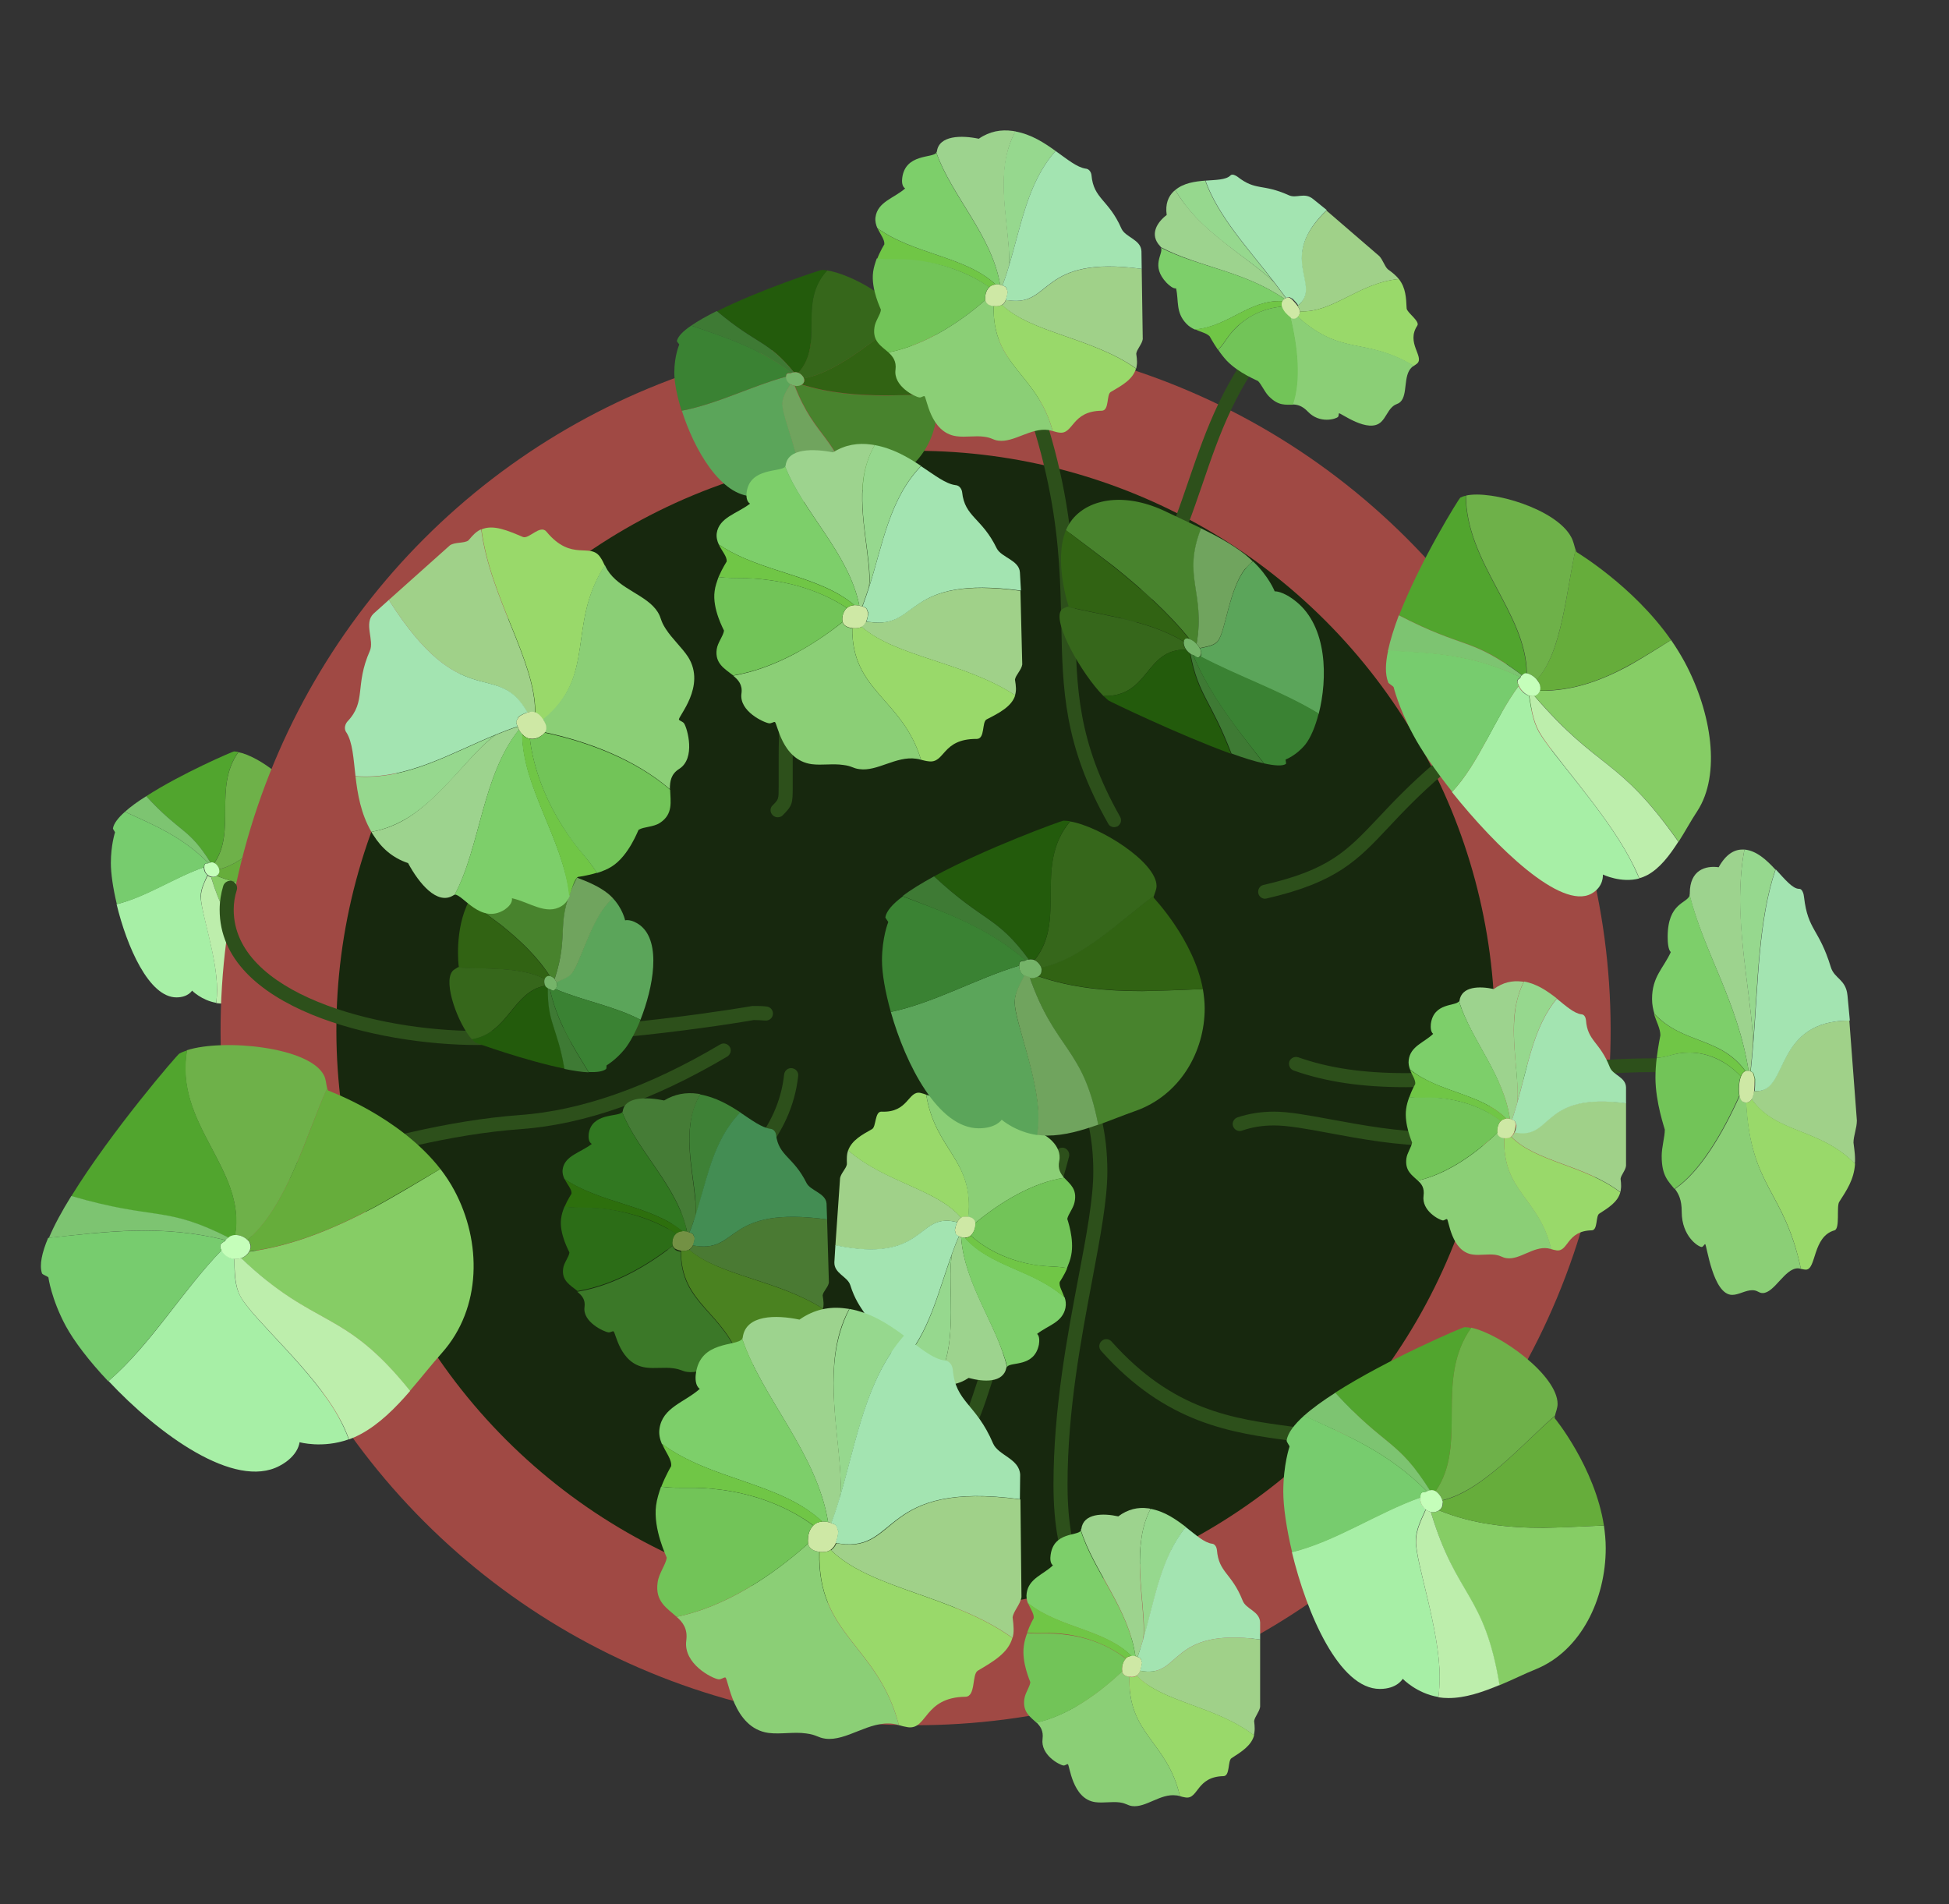 <?xml version="1.0" encoding="utf-8"?>
<!-- Generator: Adobe Illustrator 24.0.3, SVG Export Plug-In . SVG Version: 6.00 Build 0)  -->
<svg version="1.1" id="Layer_55" xmlns="http://www.w3.org/2000/svg" xmlns:xlink="http://www.w3.org/1999/xlink" x="0px" y="0px"
	 viewBox="0 0 748.9 731.6" style="enable-background:new 0 0 748.9 731.6;" xml:space="preserve">
<rect x="0" y="0" width="748.9" height="731.6" fill="#333333" stroke="none"/>
<style type="text/css">
	.st0{fill:#86CD65;}
	.st1{fill:#66AD3B;}
	.st2{fill:#6EB149;}
	.st3{fill:#51A52E;}
	.st4{fill:#A7EFA6;}
	.st5{fill:#7DC471;}
	.st6{fill:#C5FEBA;}
	.st7{fill:#77CC6E;}
	.st8{fill:#BDEEAC;}
	.st9{fill:#A04944;}
	.st10{fill:#17280E;}
	.st11{fill:#2D501B;}
	.st12{fill:#4A7A33;}
	.st13{fill:#4A8220;}
	.st14{fill:#3B7828;}
	.st15{fill:#3E8136;}
	.st16{fill:#457C36;}
	.st17{fill:#317821;}
	.st18{fill:#739144;}
	.st19{fill:#2D6F0D;}
	.st20{fill:#2C6D17;}
	.st21{fill:#438D53;}
	.st22{fill:#A0D189;}
	.st23{fill:#99D96A;}
	.st24{fill:#8BCF76;}
	.st25{fill:#96D88E;}
	.st26{fill:#9DD38E;}
	.st27{fill:#7DCF6A;}
	.st28{fill:#CEE8A5;}
	.st29{fill:#70C646;}
	.st30{fill:#72C458;}
	.st31{fill:#A3E4B1;}
	.st32{fill:#48832D;}
	.st33{fill:#316313;}
	.st34{fill:#36671B;}
	.st35{fill:#235B0C;}
	.st36{fill:#5BA55A;}
	.st37{fill:#3E7A34;}
	.st38{fill:#75B469;}
	.st39{fill:#3A8233;}
	.st40{fill:#70A45E;}
</style>
<g>
	<g id="XMLID_32_">
		<path class="st0" d="M126.3,340.5c0.3,1.9,0.5,3.9,0.5,5.9c0,13.3-6.5,26.8-18.2,31.6c-3.1,1.3-6.3,2.8-9.6,4.2
			c-4-24.2-11.2-22.7-17.9-45.3c0.2,0,0.4,0.1,0.6,0.1c0.5,0,1.1-0.1,1.6-0.5c8.7,3.6,18,4.6,27.3,4.6
			C114,341.1,120.7,340.8,126.3,340.5z"/>
		<path class="st1" d="M126.3,340.5c-5.6,0.3-12.3,0.6-15.7,0.6c-9.3,0-18.5-1-27.3-4.6c0.5-0.4,0.9-0.9,0.9-1.7
			c0-0.3,0-0.6-0.1-0.8c10.6-2.5,21.1-15,29.4-22.1c0,0.2-0.1,0.4-0.1,0.6C113.5,312.5,124,325.3,126.3,340.5z"/>
		<path class="st2" d="M114.2,308.8c0,1.1-0.5,2.1-0.7,3.1c-8.3,7.1-18.8,19.6-29.4,22.1c-0.3-1-1-1.9-1.8-2.3
			c8.6-12.2-0.4-29,9.3-42.7C99.5,290.5,114.2,301.4,114.2,308.8z"/>
		<path class="st3" d="M89.9,288.7c0.5,0,1.1,0.1,1.7,0.2c-9.7,13.7-0.7,30.4-9.3,42.7c-0.3-0.2-0.6-0.3-0.9-0.3
			c-0.1,0-0.4,0-0.5,0.1c-8.6-13.6-11.5-11.1-24.7-25.5C69.8,297.1,89.5,288.7,89.9,288.7z"/>
		<path class="st4" d="M83.4,380.1c0,1.7-0.1,3.5-0.3,5.2c-5.7-1-9.3-4.7-9.3-4.7s-1.5,2.6-6,2.6c-10.6,0-19.1-19.6-23-35.8
			c11.5-2.9,22.2-10.3,33.5-14.2c0,0,0,0,0,0c0,1.3,0.6,2.4,1.4,3c-1.1,2.6-2.6,5.2-2.6,8.3C77.3,350.5,83.4,367.7,83.4,380.1z"/>
		<path class="st5" d="M80.7,331.4c-0.2,0-0.4,0.1-0.6,0.2C70,321.4,59,316.9,48,311.9c2.2-2,5-4,8.2-6
			c13.2,14.4,16.2,11.9,24.7,25.5C80.8,331.4,80.8,331.4,80.7,331.4z"/>
		<path class="st6" d="M84.2,333.9c-0.3-1-1-1.9-1.8-2.3c-0.3-0.2-0.6-0.3-0.9-0.3c-0.1,0-0.4,0-0.5,0.1c-0.1,0-0.1,0-0.2,0
			c-0.2,0-0.4,0.1-0.6,0.2c-0.1,0.1-0.3,0.1-0.5,0.1c-1,0-1.2,0.4-1.2,1.5c0,0,0,0,0,0c0,1.3,0.6,2.4,1.4,3c0.4,0.3,0.8,0.5,1.3,0.6
			c0.2,0,0.4,0.1,0.6,0.1c0.5,0,1.1-0.1,1.6-0.5c0.5-0.4,0.9-0.9,0.9-1.7C84.3,334.5,84.2,334.2,84.2,333.9z"/>
		<path class="st7" d="M80.1,331.6c-0.1,0.1-0.3,0.1-0.5,0.1c-1,0-1.2,0.4-1.2,1.5c-11.3,4-22,11.4-33.5,14.2
			c-1.5-6.2-2.3-11.9-2.3-15.8c0-7,1.6-11.8,1.6-11.8c0-0.2-0.8-1.2-0.8-1.5c0,0,0,0,0,0c0.3-1.9,2-4.1,4.6-6.4
			C59,316.9,70,321.4,80.1,331.6z"/>
		<path class="st8" d="M99.1,382.2c-4.4,1.9-8.9,3.4-13.3,3.4c-0.9,0-1.8-0.1-2.7-0.2c0.2-1.8,0.3-3.5,0.3-5.2
			c0-12.4-6.2-29.6-6.2-35.5c0-3.1,1.4-5.7,2.6-8.3c0.4,0.3,0.8,0.5,1.3,0.6C87.9,359.5,95.1,358,99.1,382.2z"/>
	</g>
	<g>
		
			<ellipse transform="matrix(0.707 -0.707 0.707 0.707 -176.801 364.737)" class="st9" cx="351.9" cy="395.8" rx="267.1" ry="267.1"/>
		
			<ellipse transform="matrix(0.707 -0.707 0.707 0.707 -176.801 364.737)" class="st10" cx="351.9" cy="395.8" rx="222.6" ry="222.6"/>
		<g>
			<g>
				<path class="st11" d="M486.1,345.3c-1.2,0-2.3-0.8-2.6-2.1c-0.3-1.5,0.6-2.9,2-3.2c25.3-5.8,32-13,44.2-25.9
					c10.8-11.5,25.7-27.3,61.3-49.6c1.3-0.8,2.9-0.4,3.7,0.9c0.8,1.3,0.4,2.9-0.9,3.7c-35,21.9-49.6,37.4-60.2,48.7
					c-12,12.8-20,21.2-46.9,27.4C486.5,345.2,486.3,345.3,486.1,345.3z"/>
			</g>
			<g>
				<path class="st11" d="M540.3,417.7c-17,0-30.7-2-43.2-6.4c-1.4-0.5-2.1-2-1.7-3.4c0.5-1.4,2-2.1,3.4-1.7
					c11.9,4.2,25.1,6.1,41.4,6.1c12.3,0,27.9-1.3,44.5-2.7c17.6-1.5,35.8-3,50.9-3c14.6,0,27.4,1.3,39,3.9c1.5,0.3,2.4,1.8,2,3.2
					c-0.3,1.5-1.8,2.4-3.2,2c-11.3-2.5-23.6-3.8-37.8-3.8c-14.9,0-33,1.5-50.5,3C568.6,416.4,552.8,417.7,540.3,417.7z"/>
			</g>
			<g>
				<path class="st11" d="M547.8,574.9c-0.7,0-1.4-0.3-2-0.9c-14.6-15.8-31.1-18-50.1-20.5c-22.3-3-47.6-6.4-72.6-34.5
					c-1-1.1-0.9-2.8,0.2-3.8c1.1-1,2.8-0.9,3.8,0.2c23.7,26.6,46.8,29.7,69.2,32.7c19.2,2.6,37.4,5,53.4,22.2c1,1.1,1,2.8-0.1,3.8
					C549.1,574.7,548.5,574.9,547.8,574.9z"/>
			</g>
			<g>
				<path class="st11" d="M298.8,314c-0.7,0-1.4-0.3-1.9-0.8c-1.1-1.1-1.1-2.8,0-3.8c2.3-2.3,2.3-2.3,2.3-7.2l0-10.7
					c0-21.6,1.6-43.5,20.7-53.9c1.3-0.7,2.9-0.2,3.7,1.1c0.7,1.3,0.2,3-1.1,3.7c-16.5,9-17.9,29.3-17.9,49.2l0,10.7
					c0,6.4-0.1,7.2-3.9,11C300.2,313.8,299.5,314,298.8,314z"/>
			</g>
			<g>
				<path class="st11" d="M426.9,249.7c-0.6,0-1.3-0.2-1.8-0.7c-1.1-1-1.2-2.7-0.3-3.8c18.4-21,25.3-41.2,32-60.8
					c6.6-19.2,13.4-39.1,30.9-59.2c1-1.1,2.7-1.2,3.8-0.3c1.1,1,1.2,2.7,0.3,3.8c-16.8,19.3-23.1,37.8-29.8,57.4
					c-6.9,20.1-14,40.8-33.1,62.6C428.4,249.4,427.7,249.7,426.9,249.7z"/>
			</g>
			<g>
				<path class="st11" d="M428.1,317.8c-0.9,0-1.9-0.5-2.3-1.4c-17.1-30.1-17.5-51.7-18-76.7c-0.6-29.6-1.2-63.2-29-121.9
					c-0.6-1.4-0.1-3,1.3-3.6c1.4-0.6,3-0.1,3.6,1.3c28.3,59.7,28.9,93.9,29.5,124.1c0.4,24.3,0.8,45.3,17.2,74.2
					c0.7,1.3,0.3,2.9-1,3.7C429,317.6,428.6,317.8,428.1,317.8z"/>
			</g>
			<g>
				<path class="st11" d="M257.9,480.5c-1.5,0-2.7-1.2-2.7-2.7c0-6.5,6.7-12.2,15.3-19.4c12.7-10.7,28.5-24,30.8-45.6
					c0.2-1.5,1.5-2.6,3-2.4c1.5,0.2,2.6,1.5,2.4,3c-2.6,23.8-20,38.4-32.7,49.1c-7.2,6-13.4,11.2-13.4,15.3
					C260.6,479.3,259.4,480.5,257.9,480.5z"/>
			</g>
			<g>
				<path class="st11" d="M74.3,462c-1.3,0-2.4-0.9-2.6-2.1c-0.3-1.5,0.6-2.9,2.1-3.2c15.2-3.2,30.4-7.4,45-11.5
					c25.9-7.2,52.7-14.7,81-16.8c23.6-1.7,49.4-10.8,76.9-27.1c1.3-0.8,2.9-0.3,3.7,0.9c0.8,1.3,0.3,2.9-0.9,3.7
					c-28.2,16.7-54.8,26.1-79.2,27.9c-27.7,2-54.2,9.4-79.9,16.6c-14.7,4.1-29.9,8.4-45.4,11.6C74.7,461.9,74.5,462,74.3,462z"/>
			</g>
			<g>
				<path class="st11" d="M183.5,401.5c-38.3,0-99.1-14.1-99.1-52c0-3.1,0.5-6.2,1.4-9.2c0.5-1.4,2-2.2,3.4-1.8
					c1.4,0.5,2.2,2,1.8,3.4c-0.8,2.5-1.2,5-1.2,7.6c0,32.2,54.8,46.6,93.7,46.6c50.6,0,105.1-9.5,105.6-9.6c2.1,0,3.8,0,5.4,0.2
					c1.5,0.1,2.6,1.4,2.5,2.9c-0.1,1.5-1.4,2.6-2.9,2.5c-1.5-0.1-3-0.2-4.5-0.2C289.5,392,234.6,401.5,183.5,401.5z"/>
			</g>
			<g>
				<path class="st11" d="M350.1,577.2c-0.8,0-1.5-0.3-2.1-0.9c-1-1.1-0.8-2.8,0.3-3.8c19-16.2,22.4-26.9,27.2-41.6
					c3.3-10.3,7.1-21.9,16.9-38.1c2.9-4.8,3.6-10.8,4.4-17.2c0.7-5.5,1.4-11.2,3.6-16.6c1.9-4.7,3.5-9.6,5.1-16
					c0.4-1.4,1.8-2.3,3.3-2c1.4,0.4,2.3,1.8,2,3.3c-1.7,6.6-3.3,11.8-5.3,16.7c-1.9,4.7-2.6,10-3.2,15.2c-0.8,6.7-1.7,13.5-5.2,19.3
					c-9.5,15.6-13.1,27-16.4,36.9c-4.8,14.9-8.7,26.8-28.8,44C351.3,577,350.7,577.2,350.1,577.2z"/>
			</g>
			<g>
				<path class="st11" d="M444.5,650.8c-1,0-1.9-0.5-2.4-1.4c-5.3-9.6-10.9-16.1-16.3-22.3c-11.2-13-21-24.2-21-56.8
					c0-28.9,5.3-57,9.6-79.6c3.1-16.2,5.7-30.3,5.7-40.6c0-13.5-2.8-25.4-8.5-36.5c-0.7-1.3-0.2-3,1.1-3.6c1.3-0.7,3-0.2,3.6,1.1
					c6.2,11.8,9.2,24.6,9.2,39c0,10.8-2.7,25.1-5.8,41.6c-4.2,22.3-9.5,50.1-9.5,78.6c0,30.6,8.7,40.6,19.6,53.2
					c5.3,6.2,11.4,13.1,17,23.2c0.7,1.3,0.2,2.9-1.1,3.7C445.4,650.7,444.9,650.8,444.5,650.8z"/>
			</g>
			<g>
				<path class="st11" d="M551.4,440.2c-14.5,0-29.1-2.7-40.8-4.9c-8.5-1.6-15.8-2.9-21-2.9c-4.4,0-8.4,0.6-12.4,2
					c-1.4,0.5-2.9-0.3-3.4-1.7c-0.5-1.4,0.3-2.9,1.7-3.4c4.5-1.5,9.2-2.2,14.1-2.2c5.7,0,13.2,1.4,21.9,3
					c12.1,2.2,25.7,4.8,39.8,4.8c10,0,19-1.3,27.5-4.1c1.4-0.5,2.9,0.3,3.4,1.7c0.5,1.4-0.3,2.9-1.7,3.4
					C571.6,438.7,562,440.2,551.4,440.2z"/>
			</g>
		</g>
		<g id="XMLID_23_">
			<path class="st12" d="M317.8,468.5l0.7,24.2c-0.2,1.8-2.2,3.4-2.4,5c0,0.2,0.5,2.5,0.3,4.1c0,0.4-0.1,0.7-0.2,1
				c-17.3-11.1-39.7-12.6-51.4-22.6c0.7-0.4,1.1-1,1.5-1.7c0.5,0.1,0.9,0.1,1.4,0.2C284.1,481,278.5,463.2,317.8,468.5z"/>
			<path class="st13" d="M316.2,502.8c-1.1,3.7-5.3,5.8-9.5,8c-1.7,0.9-0.4,6.4-3.3,6.4c-11.7-0.1-10.5,8.1-16.1,7.3
				c-0.9-0.1-1.7-0.4-2.5-0.6c-6.2-20.1-23.3-22.6-23.1-43.4c1.4,0.2,2.4,0,3.1-0.4C276.4,490.2,298.9,491.8,316.2,502.8z"/>
			<path class="st14" d="M284.7,524c-0.5-0.1-1.1-0.3-1.6-0.3c-6.7-0.9-13,4.2-19,3.4c-2.1-0.3-2.4-1-5.4-1.4
				c-3.5-0.5-7.1,0.2-10.6-0.3c-10.1-1.4-11.5-13.8-12.4-13.9c-0.5-0.1-1.2,0.5-1.9,0.4c-1.7-0.2-10-4-9.2-9.7
				c0.4-2.9-1-4.5-2.8-5.9c13.5-2.2,26.5-9.6,36.6-17.5c0.3,1,1.2,1.8,3.1,2.1c0,0,0,0,0.1,0C261.4,501.4,278.5,503.9,284.7,524z"/>
			<path class="st15" d="M269,420.5c6.2,1.1,11.2,4.1,15.5,6.9c-10.5,10.8-12.7,25.6-17.2,39.7c0.9-8.4-3.7-23-2-35.4
				C265.7,427.8,266.9,424.1,269,420.5z"/>
			<path class="st16" d="M267.2,467.1c-0.7,2.2-1.4,4.3-2.3,6.4c-0.3-0.1-0.6-0.2-0.9-0.3c-3.4-17.1-19-30.9-24.9-45.9
				c0.1-0.1,0.1-0.2,0.2-0.4c0.8-5.6,9.2-5.5,15.9-4.1c4.1-2.5,8.5-3.2,12.8-2.6c0.4,0.1,0.8,0.1,1.1,0.2c-2.1,3.6-3.2,7.3-3.8,11.2
				C263.5,444.1,268.1,458.8,267.2,467.1z"/>
			<path class="st17" d="M264,473.3c-0.2,0-0.4-0.1-0.6-0.1c-0.4-0.1-0.7-0.1-1.1-0.1c-12-10-31.4-10.7-45.4-20.1
				c-0.5-1.1-0.9-2.3-0.7-3.7c0.7-5.3,7-6.5,11.2-9.8c-1.3-0.7-1.3-2.6-1.2-3.8c1.1-8.3,11.4-6.5,12.9-8.4
				C245,442.4,260.5,456.1,264,473.3z"/>
			<path class="st18" d="M265.7,473.8c-0.1,0-0.2-0.1-0.2-0.1c-0.2-0.1-0.4-0.1-0.6-0.2c-0.3-0.1-0.6-0.2-0.9-0.3
				c-0.2,0-0.4-0.1-0.6-0.1c-0.4-0.1-0.7-0.1-1.1-0.1c-1,0-1.9,0.4-2.5,0.9c-0.8,0.7-1.3,1.7-1.4,2.9c-0.1,0.6-0.1,1.2,0.1,1.6
				c0.3,1,1.2,1.8,3.1,2.1c0,0,0,0,0.1,0c1.4,0.2,2.4,0,3.1-0.4c0.7-0.4,1.1-1,1.5-1.7c0.4-0.8,0.6-1.8,0.7-2.9
				C266.5,475.2,266.7,474.2,265.7,473.8z"/>
			<path class="st19" d="M262.3,473.1c-1,0-1.9,0.4-2.5,0.9c-7.4-4.9-16.6-8-25.9-9.3c-8.1-1.1-10.8-0.3-17-1c1.2-2.8,2.7-5,2.7-5.1
				c0.2-1.6-1.6-3.4-2.6-5.6C230.9,462.4,250.3,463.1,262.3,473.1z"/>
			<path class="st20" d="M259.8,474c-0.8,0.7-1.3,1.7-1.4,2.9c-0.1,0.6-0.1,1.2,0.1,1.6c-10.1,7.9-23.1,15.3-36.6,17.5
				c-2.7-2.2-6.2-3.9-5.5-8.7c0.3-2.2,2.2-4.3,2.4-6.1c0-0.2-4-7.1-3.2-13c0.2-1.6,0.7-3.2,1.3-4.6c6.1,0.7,8.9-0.1,17,1
				C243.2,466.1,252.4,469.2,259.8,474z"/>
			<path class="st21" d="M317.6,462.4c-0.3-4-6.2-4.9-7.7-7.9c-5-10.1-10.7-10.3-11.7-18.5c-0.1-0.8-0.7-2.1-2.1-2.3
				c0,0-0.1,0-0.1,0c-3.4-0.5-7.1-3.3-11.6-6.3c-10.5,10.8-12.7,25.6-17.2,39.7c-0.7,2.2-1.4,4.3-2.3,6.4c0.2,0.1,0.4,0.1,0.6,0.2
				c0.1,0,0.2,0.1,0.2,0.1c1,0.4,0.8,1.3,1.2,1.8c-0.1,1.1-0.4,2.1-0.7,2.9c0.5,0.1,0.9,0.1,1.4,0.2c16.5,2.3,11-15.5,50.2-10.2
				L317.6,462.4z"/>
		</g>
		<g id="XMLID_16_">
			<path class="st22" d="M484.2,629.9l0,25.9c-0.3,1.9-2,3.7-2.3,5.4c0,0.3,0.4,2.6,0.1,4.4c-0.1,0.4-0.1,0.8-0.2,1.1
				c-15-11.4-34.9-12.5-45.1-22.9c0.6-0.4,1-1.1,1.4-1.9c0.4,0.1,0.8,0.1,1.2,0.2C453.9,644.1,449.5,625.2,484.2,629.9z"/>
			<path class="st23" d="M481.9,666.7c-1.1,4-4.8,6.3-8.7,8.8c-1.5,1-0.5,6.9-3.1,6.9c-10.4,0.2-9.6,8.9-14.5,8.2
				c-0.8-0.1-1.5-0.3-2.2-0.5c-5-21.4-20.1-23.6-19.4-45.8c1.2,0.2,2.1,0,2.8-0.5C446.9,654.2,466.8,655.2,481.9,666.7z"/>
			<path class="st24" d="M453.4,690.1c-0.5-0.1-0.9-0.3-1.5-0.3c-6-0.8-11.6,4.8-16.9,4.1c-1.9-0.3-2.1-1-4.7-1.4
				c-3.1-0.4-6.3,0.3-9.4-0.1c-9-1.2-9.9-14.5-10.6-14.6c-0.4-0.1-1,0.6-1.7,0.5c-1.5-0.2-8.8-4-8-10.2c0.4-3.1-0.8-4.8-2.3-6.3
				c12.1-2.7,23.7-11,32.9-19.7c0.2,1.1,1,1.9,2.7,2.1c0,0,0,0,0.1,0C433.3,666.5,448.4,668.7,453.4,690.1z"/>
			<path class="st25" d="M442.1,579.7c5.5,1,9.8,4.1,13.6,7c-9.6,11.8-11.9,27.7-16.3,43c1-9-2.7-24.6-0.9-37.9
				C439,587.6,440.1,583.6,442.1,579.7z"/>
			<path class="st26" d="M439.3,629.7c-0.7,2.3-1.4,4.7-2.2,6.9c-0.3-0.1-0.6-0.2-0.8-0.3c-2.6-18.3-16-32.6-21-48.5
				c0.1-0.1,0.1-0.3,0.2-0.4c0.8-6,8.3-6.1,14.2-4.8c3.7-2.8,7.6-3.6,11.4-3.1c0.3,0,0.7,0.1,1,0.2c-2,3.9-3.1,7.9-3.6,12.1
				C436.6,605.1,440.3,620.7,439.3,629.7z"/>
			<path class="st27" d="M436.3,636.4c-0.2,0-0.4-0.1-0.5-0.1c-0.3,0-0.7-0.1-1,0c-10.4-10.4-27.6-10.7-39.8-20.3
				c-0.5-1.2-0.7-2.5-0.5-3.9c0.8-5.7,6.4-7.1,10.1-10.7c-1.1-0.7-1.1-2.7-0.9-4c1.2-8.9,10.3-7.2,11.6-9.3
				C420.2,603.8,433.7,618.1,436.3,636.4z"/>
			<path class="st28" d="M437.8,636.9c-0.1,0-0.1-0.1-0.2-0.1c-0.2-0.1-0.3-0.1-0.5-0.2c-0.3-0.1-0.6-0.2-0.8-0.3
				c-0.2,0-0.4-0.1-0.5-0.1c-0.3,0-0.7-0.1-1,0c-0.9,0.1-1.7,0.4-2.2,1c-0.7,0.7-1.2,1.8-1.4,3.1c-0.1,0.6-0.1,1.2,0,1.8
				c0.2,1.1,1,1.9,2.7,2.1c0,0,0,0,0.1,0c1.2,0.2,2.1,0,2.8-0.5c0.6-0.4,1-1.1,1.4-1.9c0.3-0.9,0.5-1.9,0.7-3.1
				C438.5,638.3,438.7,637.3,437.8,636.9z"/>
			<path class="st29" d="M434.8,636.2c-0.9,0.1-1.7,0.4-2.2,1c-6.5-5-14.5-8.1-22.8-9.3c-7.1-1-9.6,0-15.1-0.7
				c1.1-3.1,2.5-5.5,2.5-5.5c0.2-1.7-1.3-3.6-2.2-5.9C407.2,625.6,424.4,625.8,434.8,636.2z"/>
			<path class="st30" d="M432.6,637.3c-0.7,0.7-1.2,1.8-1.4,3.1c-0.1,0.6-0.1,1.2,0,1.8c-9.2,8.7-20.9,17-32.9,19.7
				c-2.3-2.2-5.4-4-4.7-9.1c0.3-2.4,2.1-4.6,2.3-6.5c0-0.2-3.4-7.5-2.5-13.9c0.2-1.7,0.7-3.4,1.3-5c5.4,0.6,7.9-0.3,15.1,0.7
				C418,629.1,426.1,632.2,432.6,637.3z"/>
			<path class="st31" d="M484.2,623.3c-0.2-4.3-5.4-5-6.7-8.3c-4.2-10.7-9.2-10.7-9.9-19.5c-0.1-0.9-0.6-2.2-1.8-2.4
				c0,0-0.1,0-0.1,0c-3-0.4-6.2-3.4-10.1-6.4c-9.6,11.8-11.9,27.7-16.3,43c-0.7,2.3-1.4,4.7-2.2,6.9c0.2,0.1,0.3,0.1,0.5,0.2
				c0.1,0,0.1,0.1,0.2,0.1c0.9,0.4,0.7,1.4,1,1.9c-0.2,1.2-0.4,2.2-0.7,3.1c0.4,0.1,0.8,0.1,1.2,0.2c14.6,2,10.1-16.9,44.9-12.2
				V623.3z"/>
		</g>
		<g id="XMLID_27_">
			<path class="st22" d="M321,478.5l1.8-25.9c0.4-1.9,2.3-3.6,2.6-5.2c0.1-0.2-0.2-2.6,0.2-4.4c0.1-0.4,0.2-0.7,0.3-1.1
				c14.2,12.4,34,14.9,43.4,25.9c-0.6,0.4-1.1,1-1.5,1.8c-0.4-0.1-0.8-0.2-1.2-0.3C352.2,466.4,355.3,485.6,321,478.5z"/>
			<path class="st23" d="M325.9,442c1.4-3.9,5.3-6,9.2-8.2c1.6-0.9,1-6.8,3.6-6.7c10.4,0.5,10.2-8.2,15-7.2c0.8,0.2,1.5,0.4,2.2,0.7
				c3.5,21.7,18.5,24.9,16.2,47c-1.2-0.2-2.1-0.1-2.8,0.3C359.9,456.8,340.1,454.4,325.9,442z"/>
			<path class="st24" d="M355.9,420.6c0.5,0.2,0.9,0.3,1.4,0.4c5.9,1.2,11.9-4,17.2-2.9c1.9,0.4,2.1,1.2,4.6,1.7
				c3.1,0.6,6.3,0.1,9.4,0.7c8.9,1.8,8.9,15.1,9.6,15.3c0.4,0.1,1.1-0.5,1.7-0.4c1.5,0.3,8.5,4.6,7.2,10.7c-0.6,3,0.5,4.8,1.9,6.4
				c-12.2,1.9-24.4,9.3-34.2,17.4c-0.2-1.1-0.9-2-2.6-2.3c0,0,0,0-0.1,0C374.3,445.4,359.4,442.2,355.9,420.6z"/>
			<path class="st25" d="M359.6,531.5c-5.4-1.4-9.5-4.7-13-7.9c10.4-11.1,13.8-26.9,19.2-41.7c-1.6,8.9,1,24.7-1.7,37.8
				C363.2,523.8,361.8,527.7,359.6,531.5z"/>
			<path class="st26" d="M365.8,481.8c0.8-2.3,1.7-4.6,2.7-6.8c0.3,0.1,0.5,0.2,0.8,0.3c1.4,18.4,13.8,33.6,17.6,49.8
				c-0.1,0.1-0.2,0.3-0.2,0.4c-1.2,5.9-8.7,5.5-14.5,3.9c-3.9,2.6-7.8,3.1-11.6,2.3c-0.3-0.1-0.7-0.1-1-0.2
				c2.2-3.7,3.6-7.7,4.5-11.8C366.8,506.5,364.2,490.7,365.8,481.8z"/>
			<path class="st27" d="M369.3,475.3c0.2,0.1,0.3,0.1,0.5,0.1c0.3,0.1,0.7,0.1,1,0.1c9.6,11.1,26.8,12.5,38.3,23
				c0.4,1.2,0.6,2.5,0.3,4c-1.2,5.7-6.8,6.7-10.9,10c1,0.8,0.9,2.8,0.7,4.1c-1.8,8.8-10.7,6.5-12.2,8.5
				C383,509,370.6,493.7,369.3,475.3z"/>
			<path class="st28" d="M367.8,474.7c0.1,0,0.1,0.1,0.2,0.1c0.2,0.1,0.3,0.2,0.5,0.2c0.3,0.1,0.5,0.2,0.8,0.3
				c0.2,0.1,0.3,0.1,0.5,0.1c0.3,0.1,0.7,0.1,1,0.1c0.9,0,1.7-0.3,2.3-0.9c0.8-0.7,1.3-1.8,1.6-3c0.1-0.6,0.2-1.2,0.1-1.8
				c-0.2-1.1-0.9-2-2.6-2.3c0,0,0,0-0.1,0c-1.2-0.2-2.1-0.1-2.8,0.3c-0.6,0.4-1.1,1-1.5,1.8c-0.4,0.8-0.7,1.9-0.9,3.1
				C367.2,473.3,366.9,474.2,367.8,474.7z"/>
			<path class="st29" d="M370.7,475.6c0.9,0,1.7-0.3,2.3-0.9c6.1,5.5,13.9,9.1,22.1,10.8c7.1,1.5,9.6,0.7,15,1.7
				c-1.3,3-2.9,5.3-2.9,5.3c-0.4,1.7,1.1,3.7,1.8,6.1C397.5,488.1,380.3,486.7,370.7,475.6z"/>
			<path class="st30" d="M373,474.7c0.8-0.7,1.3-1.8,1.6-3c0.1-0.6,0.2-1.2,0.1-1.8c9.8-8.1,22-15.5,34.2-17.4
				c2.2,2.4,5.1,4.3,4,9.4c-0.5,2.4-2.4,4.5-2.8,6.4c0,0.2,2.8,7.7,1.5,14c-0.3,1.7-1,3.3-1.6,4.9c-5.4-1-7.9-0.2-15-1.7
				C387,483.8,379.1,480.2,373,474.7z"/>
			<path class="st31" d="M320.6,485c-0.1,4.3,5,5.4,6.1,8.7c3.4,10.9,8.5,11.4,8.5,20.1c0,0.9,0.4,2.3,1.7,2.5c0,0,0.1,0,0.1,0
				c3,0.6,6,3.8,9.6,7.1c10.4-11.1,13.8-26.9,19.2-41.7c0.8-2.3,1.7-4.6,2.7-6.8c-0.2-0.1-0.3-0.1-0.5-0.2c-0.1,0-0.1-0.1-0.2-0.1
				c-0.8-0.5-0.6-1.4-0.9-1.9c0.2-1.2,0.5-2.2,0.9-3.1c-0.4-0.1-0.8-0.2-1.2-0.3c-14.4-3-11.3,16.2-45.6,9.1L320.6,485z"/>
		</g>
		<g id="XMLID_17_">
			<path class="st22" d="M392.1,576.1l0.4,37.5c-0.4,2.8-3.1,5.4-3.4,7.8c0,0.4,0.6,3.8,0.3,6.3c-0.1,0.6-0.2,1.1-0.3,1.6
				c-23.4-16.7-54.1-18.5-69.8-33.7c0.9-0.6,1.6-1.5,2.1-2.7c0.6,0.1,1.2,0.2,1.8,0.3C345.6,596.2,338.4,568.8,392.1,576.1z"/>
			<path class="st23" d="M389,629.3c-1.6,5.8-7.4,9.1-13.3,12.6c-2.3,1.4-0.7,9.9-4.7,10c-16.1,0.2-14.6,12.8-22.2,11.7
				c-1.3-0.2-2.4-0.5-3.4-0.8c-8-31-31.4-34.3-30.5-66.6c1.9,0.2,3.3,0,4.3-0.7C334.9,610.8,365.6,612.6,389,629.3z"/>
			<path class="st24" d="M345.4,662.8c-0.7-0.2-1.5-0.4-2.2-0.5c-9.2-1.3-17.9,6.8-26.1,5.7c-2.9-0.4-3.3-1.5-7.3-2
				c-4.8-0.7-9.7,0.4-14.5-0.2c-13.8-1.9-15.4-21.1-16.6-21.3c-0.6-0.1-1.6,0.8-2.6,0.7c-2.4-0.3-13.6-5.9-12.4-14.9
				c0.6-4.5-1.3-7-3.7-9.1c18.6-3.8,36.5-15.6,50.5-28.1c0.4,1.6,1.6,2.7,4.2,3.1c0,0,0.1,0,0.1,0
				C314,628.5,337.3,631.8,345.4,662.8z"/>
			<path class="st25" d="M326.4,502.9c8.4,1.5,15.2,6,21,10.3c-14.7,16.9-18.1,40-24.6,61.9c1.4-13-4.5-35.6-1.8-54.8
				C321.8,514.4,323.5,508.5,326.4,502.9z"/>
			<path class="st26" d="M322.8,575.2c-1,3.4-2.1,6.7-3.3,10c-0.4-0.2-0.9-0.3-1.3-0.4c-4.3-26.5-25.2-47.4-33-70.4
				c0.1-0.2,0.2-0.4,0.2-0.6c1.2-8.7,12.7-8.7,21.8-6.8c5.7-4,11.7-5.1,17.6-4.3c0.5,0.1,1,0.1,1.5,0.2c-3,5.6-4.6,11.4-5.4,17.5
				C318.4,539.6,324.3,562.2,322.8,575.2z"/>
			<path class="st27" d="M318.2,584.8c-0.3-0.1-0.5-0.1-0.8-0.1c-0.5-0.1-1-0.1-1.5-0.1c-16.1-15.2-42.7-15.8-61.6-29.9
				c-0.7-1.7-1.2-3.6-0.9-5.7c1.1-8.3,9.7-10.2,15.5-15.4c-1.7-1.1-1.8-4-1.5-5.9c1.7-12.8,15.7-10.3,17.8-13.3
				C293.1,537.5,314,558.4,318.2,584.8z"/>
			<path class="st28" d="M320.6,585.6c-0.1,0-0.2-0.1-0.3-0.1c-0.3-0.1-0.5-0.2-0.8-0.3c-0.4-0.2-0.9-0.3-1.3-0.4
				c-0.3-0.1-0.5-0.1-0.8-0.1c-0.5-0.1-1-0.1-1.5-0.1c-1.4,0.1-2.6,0.6-3.4,1.5c-1.1,1.1-1.8,2.7-2,4.5c-0.1,0.9-0.1,1.8,0,2.5
				c0.4,1.6,1.6,2.7,4.2,3.1c0,0,0.1,0,0.1,0c1.9,0.2,3.3,0,4.3-0.7c0.9-0.6,1.6-1.5,2.1-2.7c0.5-1.3,0.8-2.8,1-4.5
				C321.7,587.7,322,586.2,320.6,585.6z"/>
			<path class="st29" d="M316,584.6c-1.4,0.1-2.6,0.6-3.4,1.5c-10.1-7.4-22.5-12-35.3-13.7c-11-1.5-14.8-0.2-23.2-1.2
				c1.7-4.4,3.8-7.9,3.8-7.9c0.3-2.5-2.1-5.3-3.5-8.6C273.2,568.8,299.8,569.4,316,584.6z"/>
			<path class="st30" d="M312.5,586.1c-1.1,1.1-1.8,2.7-2,4.5c-0.1,0.9-0.1,1.8,0,2.5c-14,12.5-32,24.3-50.5,28.1
				c-3.6-3.3-8.4-5.8-7.3-13.3c0.5-3.5,3.1-6.7,3.5-9.4c0-0.3-5.3-10.9-4.1-20.1c0.3-2.4,1.1-4.9,1.9-7.2c8.4,1,12.2-0.3,23.2,1.2
				C290,574.1,302.5,578.7,312.5,586.1z"/>
			<path class="st31" d="M392,566.6c-0.3-6.2-8.4-7.4-10.4-12c-6.6-15.5-14.4-15.7-15.5-28.4c-0.1-1.2-0.9-3.2-2.9-3.5
				c0,0-0.1,0-0.2,0c-4.7-0.6-9.6-5-15.7-9.4c-14.7,16.9-18.1,40-24.6,61.9c-1,3.4-2.1,6.7-3.3,10c0.3,0.1,0.5,0.2,0.8,0.3
				c0.1,0,0.2,0.1,0.3,0.1c1.3,0.6,1.1,2,1.6,2.7c-0.2,1.7-0.5,3.2-1,4.5c0.6,0.1,1.2,0.2,1.8,0.3c22.5,3.1,15.4-24.3,69-17.1
				L392,566.6z"/>
		</g>
		<g id="XMLID_18_">
			<path class="st22" d="M624.8,423.8l0,24.1c-0.2,1.8-1.9,3.5-2.1,5c0,0.2,0.4,2.4,0.1,4.1c0,0.4-0.1,0.7-0.2,1
				c-14-10.6-32.5-11.6-41.9-21.3c0.6-0.4,1-1,1.3-1.8c0.4,0.1,0.7,0.1,1.1,0.2C596.6,437.1,592.5,419.5,624.8,423.8z"/>
			<path class="st23" d="M622.6,458.1c-1,3.7-4.5,5.9-8.1,8.2c-1.4,0.9-0.5,6.4-2.9,6.4c-9.7,0.2-8.9,8.3-13.5,7.7
				c-0.8-0.1-1.4-0.3-2.1-0.5c-4.7-19.9-18.7-21.9-18-42.7c1.1,0.1,2,0,2.6-0.5C590.1,446.5,608.6,447.5,622.6,458.1z"/>
			<path class="st24" d="M596.1,479.9c-0.4-0.1-0.9-0.2-1.4-0.3c-5.5-0.8-10.8,4.5-15.7,3.8c-1.8-0.2-2-0.9-4.4-1.3
				c-2.9-0.4-5.9,0.3-8.7-0.1c-8.3-1.1-9.2-13.5-9.9-13.6c-0.4-0.1-1,0.5-1.6,0.5c-1.4-0.2-8.2-3.7-7.4-9.5c0.4-2.9-0.7-4.5-2.2-5.8
				c11.2-2.5,22.1-10.2,30.6-18.4c0.2,1,0.9,1.8,2.5,2c0,0,0,0,0.1,0C577.4,458,591.4,460,596.1,479.9z"/>
			<path class="st25" d="M585.6,377.1c5.1,0.9,9.1,3.8,12.6,6.5c-9,11-11.1,25.8-15.2,40c0.9-8.4-2.5-22.9-0.8-35.3
				C582.7,384.5,583.8,380.7,585.6,377.1z"/>
			<path class="st26" d="M583,423.7c-0.6,2.2-1.3,4.3-2,6.5c-0.3-0.1-0.5-0.2-0.8-0.2c-2.4-17-14.9-30.3-19.5-45.1
				c0.1-0.1,0.1-0.3,0.1-0.4c0.8-5.6,7.7-5.7,13.2-4.5c3.5-2.6,7.1-3.3,10.6-2.9c0.3,0,0.6,0.1,0.9,0.1c-1.8,3.6-2.8,7.4-3.4,11.3
				C580.5,400.8,584,415.3,583,423.7z"/>
			<path class="st27" d="M580.2,429.9c-0.2,0-0.3-0.1-0.5-0.1c-0.3,0-0.6-0.1-0.9,0c-9.6-9.7-25.7-9.9-37-18.9
				c-0.4-1.1-0.7-2.3-0.5-3.7c0.7-5.3,5.9-6.6,9.4-10c-1-0.7-1-2.6-0.9-3.8c1.1-8.3,9.5-6.7,10.8-8.7
				C565.3,399.5,577.8,412.9,580.2,429.9z"/>
			<path class="st28" d="M581.6,430.4c-0.1,0-0.1-0.1-0.2-0.1c-0.2-0.1-0.3-0.1-0.5-0.2c-0.3-0.1-0.5-0.2-0.8-0.2
				c-0.2,0-0.3-0.1-0.5-0.1c-0.3,0-0.6-0.1-0.9,0c-0.9,0.1-1.6,0.4-2.1,1c-0.7,0.7-1.1,1.7-1.3,2.9c-0.1,0.6-0.1,1.1,0,1.6
				c0.2,1,0.9,1.8,2.5,2c0,0,0,0,0.1,0c1.1,0.1,2,0,2.6-0.5c0.6-0.4,1-1,1.3-1.8c0.3-0.8,0.5-1.8,0.7-2.9
				C582.2,431.7,582.4,430.8,581.6,430.4z"/>
			<path class="st29" d="M578.8,429.8c-0.9,0.1-1.6,0.4-2.1,1c-6-4.7-13.5-7.6-21.2-8.6c-6.6-0.9-8.9,0-14-0.6
				c1-2.9,2.3-5.1,2.3-5.1c0.2-1.6-1.2-3.4-2-5.5C553.1,419.8,569.2,420.1,578.8,429.8z"/>
			<path class="st30" d="M576.7,430.7c-0.7,0.7-1.1,1.7-1.3,2.9c-0.1,0.6-0.1,1.1,0,1.6c-8.5,8.1-19.4,15.8-30.6,18.4
				c-2.2-2.1-5-3.7-4.4-8.5c0.3-2.2,1.9-4.3,2.2-6.1c0-0.2-3.1-7-2.3-12.9c0.2-1.6,0.7-3.2,1.2-4.6c5.1,0.6,7.4-0.3,14,0.6
				C563.2,423.2,570.7,426,576.7,430.7z"/>
			<path class="st31" d="M624.8,417.8c-0.1-4-5-4.7-6.2-7.7c-3.9-10-8.6-10-9.2-18.2c-0.1-0.8-0.5-2.1-1.7-2.2c0,0-0.1,0-0.1,0
				c-2.8-0.4-5.8-3.1-9.4-6c-9,11-11.1,25.8-15.2,40c-0.6,2.2-1.3,4.3-2,6.5c0.2,0.1,0.3,0.1,0.5,0.2c0.1,0,0.1,0.1,0.2,0.1
				c0.8,0.4,0.6,1.3,1,1.7c-0.1,1.1-0.3,2.1-0.7,2.9c0.4,0.1,0.7,0.1,1.1,0.2c13.6,1.9,9.4-15.7,41.7-11.4L624.8,417.8z"/>
		</g>
		<g id="XMLID_10_">
			<path class="st32" d="M462.2,380c0.4,2.4,0.7,4.9,0.7,7.4c0,16.7-9.5,33.5-26.8,39.5c-4.5,1.6-9.2,3.5-14.1,5.3
				c-5.9-30.2-16.5-28.3-26.3-56.6c0.3,0.1,0.6,0.1,0.9,0.1c0.7,0,1.6-0.2,2.3-0.6c12.9,4.5,26.4,5.7,40.1,5.7
				C444.1,380.7,453.9,380.4,462.2,380z"/>
			<path class="st33" d="M462.2,380c-8.3,0.3-18.1,0.7-23.2,0.7c-13.7,0-27.3-1.2-40.1-5.7c0.8-0.4,1.4-1.2,1.4-2.2
				c0-0.3-0.1-0.7-0.2-1.1c15.6-3.2,31.1-18.7,43.3-27.6c-0.1,0.3-0.1,0.5-0.1,0.8C443.3,345,458.7,361,462.2,380z"/>
			<path class="st34" d="M444.4,340.4c0,1.4-0.7,2.7-1,3.8c-12.2,8.9-27.7,24.5-43.3,27.6c-0.4-1.2-1.5-2.4-2.6-2.9
				c12.6-15.3-0.6-36.2,13.7-53.3C422.6,317.5,444.4,331.2,444.4,340.4z"/>
			<path class="st35" d="M408.6,315.3c0.8,0,1.6,0.1,2.6,0.2c-14.2,17.1-1.1,38-13.7,53.3c-0.4-0.2-0.9-0.3-1.4-0.3
				c-0.2,0-0.5,0-0.8,0.1c-12.6-17-16.9-13.9-36.4-31.9C379,325.8,408,315.3,408.6,315.3z"/>
			<path class="st36" d="M399.1,429.5c0,2.2-0.1,4.4-0.5,6.6c-8.4-1.2-13.7-5.9-13.7-5.9s-2.1,3.3-8.8,3.3
				c-15.6,0-28.1-24.5-33.8-44.7c16.9-3.6,32.7-12.8,49.3-17.8c0,0,0,0,0,0.1c0,1.7,0.9,3,2.1,3.8c-1.7,3.3-3.8,6.5-3.8,10.4
				C390,392.5,399.1,414,399.1,429.5z"/>
			<path class="st37" d="M395,368.7c-0.3,0-0.6,0.1-0.9,0.3c-14.9-12.8-31.1-18.4-47.3-24.7c3.2-2.5,7.4-5,12.1-7.6
				c19.4,18,23.8,14.9,36.4,31.9C395.2,368.6,395.1,368.7,395,368.7z"/>
			<path class="st38" d="M400.1,371.8c-0.4-1.2-1.5-2.4-2.6-2.9c-0.4-0.2-0.9-0.3-1.4-0.3c-0.2,0-0.5,0-0.8,0.1c-0.1,0-0.2,0-0.3,0
				c-0.3,0-0.6,0.1-0.9,0.3c-0.2,0.1-0.4,0.2-0.7,0.2c-1.4,0-1.8,0.5-1.8,1.9c0,0,0,0,0,0.1c0,1.7,0.9,3,2.1,3.8
				c0.6,0.4,1.2,0.6,1.9,0.7c0.3,0.1,0.6,0.1,0.9,0.1c0.7,0,1.6-0.2,2.3-0.6c0.8-0.4,1.4-1.2,1.4-2.2
				C400.3,372.5,400.2,372.2,400.1,371.8z"/>
			<path class="st39" d="M394.1,368.9c-0.2,0.1-0.4,0.2-0.7,0.2c-1.4,0-1.8,0.5-1.8,1.9c-16.6,5-32.4,14.2-49.3,17.8
				c-2.2-7.8-3.4-14.9-3.4-19.8c0-8.8,2.4-14.7,2.4-14.7c0-0.3-1.1-1.5-1.1-1.9c0,0,0,0,0,0c0.4-2.4,2.9-5.2,6.7-8
				C363.1,350.5,379.2,356.1,394.1,368.9z"/>
			<path class="st40" d="M422,432.1c-6.5,2.3-13.1,4.2-19.6,4.2c-1.4,0-2.7-0.1-3.9-0.3c0.3-2.2,0.5-4.4,0.5-6.6
				c0-15.5-9.1-37-9.1-44.4c0-3.8,2.1-7.1,3.8-10.4c0.6,0.4,1.2,0.6,1.9,0.7C405.5,403.8,416.1,401.9,422,432.1z"/>
		</g>
		<g id="XMLID_24_">
			<path class="st0" d="M616.3,586.1c0.4,2.8,0.7,5.7,0.7,8.7c0,19.6-9.5,39.4-26.8,46.5c-4.5,1.8-9.2,4.2-14.1,6.2
				c-5.9-35.6-16.5-33.4-26.3-66.6c0.3,0.1,0.6,0.1,0.9,0.1c0.7,0,1.6-0.2,2.3-0.7c12.9,5.3,26.4,6.7,40.1,6.7
				C598.2,586.9,608.1,586.5,616.3,586.1z"/>
			<path class="st1" d="M616.3,586.1c-8.3,0.4-18.1,0.9-23.2,0.9c-13.7,0-27.3-1.4-40.1-6.7c0.8-0.5,1.4-1.4,1.4-2.6
				c0-0.4-0.1-0.8-0.2-1.2c15.6-3.7,31.1-22.1,43.3-32.5c-0.1,0.3-0.1,0.6-0.1,0.9C597.4,544.8,612.8,563.7,616.3,586.1z"/>
			<path class="st2" d="M598.5,539.4c0,1.6-0.7,3.1-1,4.5c-12.2,10.5-27.7,28.8-43.3,32.5c-0.4-1.4-1.5-2.8-2.6-3.5
				c12.6-18-0.6-42.6,13.7-62.8C576.7,512.5,598.5,528.5,598.5,539.4z"/>
			<path class="st3" d="M562.7,509.9c0.8,0,1.6,0.1,2.6,0.3c-14.2,20.1-1.1,44.8-13.7,62.8c-0.4-0.2-0.9-0.4-1.4-0.4
				c-0.2,0-0.5,0-0.8,0.1c-12.6-20-16.9-16.4-36.4-37.6C533.1,522.2,562.1,509.9,562.7,509.9z"/>
			<path class="st4" d="M553.2,644.3c0,2.6-0.1,5.1-0.5,7.7c-8.4-1.4-13.7-7-13.7-7s-2.1,3.9-8.8,3.9c-15.6,0-28.1-28.9-33.8-52.6
				c16.9-4.2,32.7-15.1,49.3-21c0,0,0,0,0,0.1c0,2,0.9,3.5,2.1,4.5c-1.7,3.9-3.8,7.7-3.8,12.2C544.1,600.8,553.2,626.1,553.2,644.3z
				"/>
			<path class="st5" d="M549.2,572.7c-0.3,0-0.6,0.2-0.9,0.3c-14.9-15.1-31.1-21.7-47.3-29c3.2-2.9,7.4-5.9,12.1-8.9
				c19.4,21.2,23.8,17.6,36.4,37.6C549.3,572.7,549.2,572.7,549.2,572.7z"/>
			<path class="st6" d="M554.2,576.4c-0.4-1.4-1.5-2.8-2.6-3.5c-0.4-0.2-0.9-0.4-1.4-0.4c-0.2,0-0.5,0-0.8,0.1c-0.1,0-0.2,0-0.3,0.1
				c-0.3,0-0.6,0.2-0.9,0.3c-0.2,0.1-0.4,0.2-0.7,0.2c-1.4,0-1.8,0.6-1.8,2.2c0,0,0,0,0,0.1c0,2,0.9,3.5,2.1,4.5
				c0.6,0.4,1.2,0.7,1.9,0.9c0.3,0.1,0.6,0.1,0.9,0.1c0.7,0,1.6-0.2,2.3-0.7c0.8-0.5,1.4-1.4,1.4-2.6
				C554.4,577.2,554.4,576.8,554.2,576.4z"/>
			<path class="st7" d="M548.3,573c-0.2,0.1-0.4,0.2-0.7,0.2c-1.4,0-1.8,0.6-1.8,2.2c-16.6,5.9-32.4,16.8-49.3,21
				c-2.2-9.2-3.4-17.6-3.4-23.3c0-10.4,2.4-17.3,2.4-17.3c0-0.4-1.1-1.7-1.1-2.3c0,0,0,0,0-0.1c0.4-2.8,2.9-6.1,6.7-9.5
				C517.2,551.3,533.4,557.9,548.3,573z"/>
			<path class="st8" d="M576.2,647.4c-6.5,2.7-13.1,5-19.6,5c-1.4,0-2.7-0.1-3.9-0.3c0.3-2.6,0.5-5.2,0.5-7.7
				c0-18.3-9.1-43.6-9.1-52.2c0-4.5,2.1-8.3,3.8-12.2c0.6,0.4,1.2,0.7,1.9,0.9C559.7,614,570.3,611.8,576.2,647.4z"/>
		</g>
		<g id="XMLID_25_">
			<path class="st0" d="M642.1,245.9c1.9,2.7,3.6,5.5,5.2,8.4c10.5,19.6,14,43.3,4.9,57.3c-2.4,3.6-4.7,7.9-7.2,11.8
				c-23.5-33.2-30.2-26.8-55.4-56.1c0.2-0.1,0.5-0.1,0.7-0.3c0.6-0.3,1.1-0.9,1.4-1.6c12.5,0.2,23.4-3.9,33.6-9.3
				C629,254.1,636.1,249.7,642.1,245.9z"/>
			<path class="st1" d="M642.1,245.9c-6,3.7-13.1,8.1-16.9,10.1c-10.2,5.5-21.1,9.5-33.6,9.3c0.3-0.8,0.3-1.9-0.3-3.1
				c-0.2-0.4-0.5-0.8-0.8-1.2c9.7-10,11.4-34.5,14.9-49.9c0.1,0.4,0.3,0.7,0.4,1C605.8,212.2,627.5,225,642.1,245.9z"/>
			<path class="st2" d="M603.7,206.3c0.9,1.6,1.2,3.4,1.7,4.9c-3.5,15.4-5.3,39.9-14.9,49.9c-1.1-1.3-2.6-2.2-3.8-2.4
				c-0.2-23.1-23.3-42.4-23.4-68.3C573.1,188.2,597.9,195.5,603.7,206.3z"/>
			<path class="st3" d="M561.1,191.2c0.6-0.3,1.3-0.6,2.1-0.7c0.2,25.9,23.2,45.2,23.4,68.3c-0.5-0.1-0.9,0-1.2,0.2
				c-0.1,0.1-0.4,0.2-0.5,0.4c-20.1-15-21.5-9.6-47.3-23C545.7,215.4,560.7,191.4,561.1,191.2z"/>
			<path class="st4" d="M626.1,329.6c1.4,2.6,2.6,5.2,3.8,7.9c-7,1.9-14-1.5-14-1.5s0.5,4.7-4.5,7.4c-11.6,6.2-36.4-17.7-53.5-39.1
				c10.4-11,16.3-28.2,25.6-40.7c0,0,0,0,0,0.1c1.1,2,2.6,3.2,4,3.6c0.8,4.5,1.3,9.2,3.7,13.7C596,289.6,616.3,311.2,626.1,329.6z"
				/>
			<path class="st5" d="M584.7,259.5c-0.3,0.1-0.4,0.4-0.5,0.7c-19.2-9.1-34.8-9.3-50.9-10.1c0.9-4.2,2.4-8.9,4.2-13.7
				c25.9,13.4,27.2,8.1,47.3,23C584.8,259.4,584.8,259.4,584.7,259.5z"/>
			<path class="st6" d="M590.5,261.1c-1.1-1.3-2.6-2.2-3.8-2.4c-0.5-0.1-0.9,0-1.2,0.2c-0.1,0.1-0.4,0.2-0.5,0.4
				c-0.1,0-0.1,0.1-0.2,0.2c-0.3,0.1-0.4,0.4-0.5,0.7c-0.1,0.2-0.2,0.4-0.4,0.5c-1.1,0.6-1,1.3-0.2,2.9c0,0,0,0,0,0.1
				c1.1,2,2.6,3.2,4,3.6c0.7,0.2,1.3,0.2,1.9,0.1c0.2-0.1,0.5-0.1,0.7-0.3c0.6-0.3,1.1-0.9,1.4-1.6c0.3-0.8,0.3-1.9-0.3-3.1
				C591.1,261.9,590.8,261.5,590.5,261.1z"/>
			<path class="st7" d="M584.2,260.1c-0.1,0.2-0.2,0.4-0.4,0.5c-1.1,0.6-1,1.3-0.2,2.9c-9.3,12.5-15.3,29.8-25.6,40.7
				c-6.6-8.3-12-16.2-15-21.9c-5.6-10.4-7.5-18.3-7.5-18.3c-0.2-0.4-1.8-1.3-2.1-1.8c0,0,0,0,0-0.1c-1.2-3-1.1-7.2,0-12.2
				C549.4,250.8,565,251,584.2,260.1z"/>
			<path class="st8" d="M644.9,323.4c-3.4,5.3-7.1,10.2-11.9,12.8c-1,0.5-2.1,1-3.1,1.2c-1.1-2.7-2.4-5.3-3.8-7.9
				c-9.8-18.3-30.1-40-34.8-48.6c-2.4-4.5-2.9-9.2-3.7-13.7c0.7,0.2,1.3,0.2,1.9,0.1C614.7,296.6,621.5,290.2,644.9,323.4z"/>
		</g>
	</g>
	<g id="XMLID_29_">
		<path class="st0" d="M169.2,449.1c2,2.6,3.8,5.3,5.4,8.3c10.5,19.6,10.6,45.1-4.8,62.4c-4,4.5-8,9.6-12.3,14.6
			c-25.6-32.1-36.2-23.6-64.9-51c0.4-0.1,0.7-0.2,1-0.4c0.8-0.4,1.7-1.2,2.2-2.1c17.1-2.3,32.9-9,48.2-17.1
			C149.6,460.8,160.3,454.5,169.2,449.1z"/>
		<path class="st1" d="M169.2,449.1c-9,5.3-19.7,11.6-25.2,14.6c-15.2,8.1-31,14.8-48.2,17.1c0.6-1,0.8-2.2,0.2-3.4
			c-0.2-0.4-0.5-0.8-0.9-1.1c15.3-13,22.7-40.6,30.6-58.3c0.1,0.4,0.2,0.7,0.4,1C126.2,419.1,153.4,428.8,169.2,449.1z"/>
		<path class="st2" d="M124.4,413c0.9,1.6,0.9,3.6,1.3,5.1c-8,17.7-15.3,45.3-30.6,58.3c-1.2-1.2-3.1-2-4.8-1.9
			c4.4-25.5-23.5-42.3-18.5-71C85.9,399,118.7,402.2,124.4,413z"/>
		<path class="st3" d="M68.9,404.8c0.9-0.5,1.9-0.9,3-1.2c-5,28.6,22.8,45.4,18.5,71c-0.6,0-1.2,0.2-1.7,0.4
			c-0.2,0.1-0.6,0.3-0.8,0.6c-24.7-12.5-27.6-6.3-60.5-16C42.7,434.7,68.2,405.1,68.9,404.8z"/>
		<path class="st4" d="M130.4,545c1.4,2.6,2.6,5.2,3.6,8c-10.1,3.6-18.9,1.1-18.9,1.1s-0.3,5.2-7.7,9.1
			c-17.3,9.2-46.6-12.2-65.7-32.6c16.5-14.2,28.2-34.5,43.5-50.3c0,0,0,0,0,0.1c1.1,2,2.9,3,4.8,3.2c0.2,4.8-0.1,9.9,2.4,14.5
			C97,506.8,120.6,526.7,130.4,545z"/>
		<path class="st5" d="M87.6,475.7c-0.4,0.2-0.6,0.5-0.8,0.8c-24.6-6.2-46.1-3.3-68-0.9c2-4.8,5-10.3,8.6-16.1
			c32.9,9.6,35.8,3.5,60.5,16C87.7,475.6,87.6,475.6,87.6,475.7z"/>
		<path class="st6" d="M95.1,476.4c-1.2-1.2-3.1-2-4.8-1.9c-0.6,0-1.2,0.2-1.7,0.4c-0.2,0.1-0.6,0.3-0.8,0.6
			c-0.1,0.1-0.2,0.1-0.3,0.2c-0.4,0.2-0.6,0.5-0.8,0.8c-0.2,0.2-0.4,0.5-0.7,0.6c-1.6,0.9-1.7,1.7-0.9,3.3c0,0,0,0,0,0.1
			c1.1,2,2.9,3,4.8,3.2c0.9,0.1,1.8,0,2.6-0.3c0.4-0.1,0.7-0.2,1-0.4c0.8-0.4,1.7-1.2,2.2-2.1c0.6-1,0.8-2.2,0.2-3.4
			C95.8,477.1,95.5,476.7,95.1,476.4z"/>
		<path class="st7" d="M86.7,476.5c-0.2,0.2-0.4,0.5-0.7,0.6c-1.6,0.9-1.7,1.7-0.9,3.3c-15.3,15.8-27,36-43.5,50.3
			c-7.4-7.8-13.2-15.5-16.3-21.2c-5.6-10.4-6.7-18.7-6.7-18.7c-0.2-0.4-2.2-1-2.5-1.6c0,0,0,0,0-0.1c-1-3.1,0-7.8,2.4-13.5
			C40.6,473.3,62.1,470.3,86.7,476.5z"/>
		<path class="st8" d="M157.6,534.4c-5.7,6.6-11.9,12.8-19,16.6c-1.5,0.8-3,1.5-4.5,2c-1-2.8-2.2-5.4-3.6-8
			c-9.8-18.3-33.4-38.2-38.1-46.9c-2.4-4.5-2.1-9.6-2.4-14.5c0.9,0.1,1.8,0,2.6-0.3C121.4,510.8,131.9,502.3,157.6,534.4z"/>
	</g>
	<g id="XMLID_21_">
		<path class="st32" d="M359.4,151.4c0.4,1.8,0.6,3.6,0.6,5.4c0,12.3-7.7,24.7-21.8,29.1c-3.7,1.2-7.5,2.6-11.4,3.9
			c-4.8-22.3-13.4-20.9-21.4-41.7c0.2,0,0.5,0.1,0.7,0.1c0.6,0,1.3-0.1,1.9-0.4c10.5,3.3,21.5,4.2,32.6,4.2
			C344.6,151.9,352.7,151.7,359.4,151.4z"/>
		<path class="st33" d="M359.4,151.4c-6.7,0.3-14.7,0.5-18.8,0.5c-11.1,0-22.2-0.9-32.6-4.2c0.6-0.3,1.1-0.9,1.1-1.6
			c0-0.3-0.1-0.5-0.2-0.8c12.7-2.3,25.3-13.8,35.2-20.4c-0.1,0.2-0.1,0.4-0.1,0.6C344,125.6,356.6,137.4,359.4,151.4z"/>
		<path class="st34" d="M344.9,122.2c0,1-0.6,2-0.8,2.8c-9.9,6.6-22.5,18-35.2,20.4c-0.3-0.9-1.2-1.8-2.2-2.2
			c10.3-11.3-0.5-26.7,11.1-39.3C327.2,105.3,344.9,115.4,344.9,122.2z"/>
		<path class="st35" d="M315.8,103.7c0.6,0,1.3,0.1,2.1,0.2c-11.6,12.6-0.9,28-11.1,39.3c-0.4-0.1-0.7-0.2-1.1-0.2
			c-0.2,0-0.4,0-0.6,0.1c-10.2-12.5-13.8-10.3-29.6-23.5C291.7,111.4,315.3,103.7,315.8,103.7z"/>
		<path class="st36" d="M308.1,187.9c0,1.6-0.1,3.2-0.4,4.8c-6.8-0.9-11.1-4.4-11.1-4.4s-1.7,2.4-7.1,2.4
			c-12.6,0-22.8-18.1-27.5-32.9c13.7-2.6,26.6-9.4,40.1-13.1c0,0,0,0,0,0c0,1.2,0.7,2.2,1.7,2.8c-1.3,2.4-3.1,4.8-3.1,7.6
			C300.7,160.6,308.1,176.5,308.1,187.9z"/>
		<path class="st37" d="M304.8,143.1c-0.3,0-0.5,0.1-0.7,0.2c-12.1-9.4-25.3-13.6-38.5-18.2c2.6-1.8,6-3.7,9.8-5.6
			c15.8,13.3,19.4,11,29.6,23.5C304.9,143,304.8,143,304.8,143.1z"/>
		<path class="st38" d="M308.9,145.4c-0.3-0.9-1.2-1.8-2.2-2.2c-0.4-0.1-0.7-0.2-1.1-0.2c-0.2,0-0.4,0-0.6,0.1c-0.1,0-0.2,0-0.2,0
			c-0.3,0-0.5,0.1-0.7,0.2c-0.2,0.1-0.4,0.1-0.6,0.1c-1.2,0-1.5,0.4-1.5,1.4c0,0,0,0,0,0c0,1.2,0.7,2.2,1.7,2.8
			c0.5,0.3,1,0.5,1.6,0.6c0.2,0,0.5,0.1,0.7,0.1c0.6,0,1.3-0.1,1.9-0.4c0.6-0.3,1.1-0.9,1.1-1.6C309,145.9,309,145.6,308.9,145.4z"
			/>
		<path class="st39" d="M304.1,143.2c-0.2,0.1-0.4,0.1-0.6,0.1c-1.2,0-1.5,0.4-1.5,1.4c-13.5,3.7-26.4,10.5-40.1,13.1
			c-1.8-5.7-2.8-11-2.8-14.6c0-6.5,1.9-10.8,1.9-10.8c0-0.2-0.9-1.1-0.9-1.4c0,0,0,0,0,0c0.4-1.8,2.4-3.8,5.5-5.9
			C278.8,129.6,291.9,133.8,304.1,143.2z"/>
		<path class="st40" d="M326.7,189.8c-5.3,1.7-10.7,3.1-15.9,3.1c-1.1,0-2.2-0.1-3.2-0.2c0.3-1.6,0.4-3.2,0.4-4.8
			c0-11.5-7.4-27.3-7.4-32.7c0-2.8,1.7-5.2,3.1-7.6c0.5,0.3,1,0.5,1.6,0.6C313.3,168.9,321.9,167.6,326.7,189.8z"/>
	</g>
	<g id="XMLID_19_">
		<path class="st32" d="M409.6,203.7c0.6-1.5,1.4-2.8,2.4-4.1c6.6-8.2,20.7-10.6,36.5-2.8c4.1,2,8.6,4,13.1,6.2
			c-7.3,18.6,1.7,24.3-1.8,44.4c-0.2-0.2-0.4-0.4-0.6-0.6c-0.6-0.5-1.3-0.9-2-1.2c-8.3-10.3-18.4-19.3-29.1-27.9
			C424,214.6,416.2,208.6,409.6,203.7z"/>
		<path class="st33" d="M409.6,203.7c6.6,5,14.4,11,18.4,14.1c10.7,8.6,20.8,17.6,29.1,27.9c-0.8-0.3-1.5-0.3-1.9,0.2
			c-0.1,0.2-0.2,0.4-0.3,0.6c-13.4-8.2-31.7-10.2-44.7-13.4c0.2-0.1,0.3-0.2,0.4-0.3C410.5,232.8,404.8,215.2,409.6,203.7z"/>
		<path class="st34" d="M407.8,234.4c0.5-0.7,1.6-0.9,2.3-1.3c13.1,3.3,31.3,5.2,44.7,13.4c-0.2,0.9,0.2,2.1,0.9,3.1
			c-15.9-0.3-13.9,18.2-31.7,17.8C415.8,259.2,404.2,238.9,407.8,234.4z"/>
		<path class="st35" d="M425.9,269.1c-0.6-0.5-1.2-1.1-1.9-1.7c17.9,0.4,15.8-18.1,31.7-17.8c0.3,0.4,0.6,0.7,0.9,1
			c0.2,0.1,0.4,0.3,0.6,0.5c3.1,16.2,7.7,17.5,15.8,38.5C453.2,282.4,426.4,269.5,425.9,269.1z"/>
		<path class="st36" d="M478.5,218.6c0.9-1.1,1.8-2.1,3-2.9c6.1,5.8,8.3,11.5,8.3,11.5s3-0.3,8.2,3.9c12.1,9.7,12.2,29.6,8.7,43.2
			c-14.6-8.8-30.6-14.1-45.5-22c0,0,0,0,0,0c0.7-0.8,0.5-2-0.2-3.2c2.6-0.6,5.5-0.9,7-2.8C470.9,242.6,472.3,226.3,478.5,218.6z"/>
		<path class="st37" d="M457.6,251.2c0.3,0.2,0.5,0.3,0.8,0.4c6.6,15.6,17,28.5,27.2,41.7c-3.5-0.8-7.8-2.1-12.4-3.8
			c-8.1-21-12.7-22.2-15.8-38.5C457.4,251.1,457.5,251.1,457.6,251.2z"/>
		<path class="st38" d="M454.9,246.5c-0.2,0.9,0.2,2.1,0.9,3.1c0.3,0.4,0.6,0.7,0.9,1c0.2,0.1,0.4,0.3,0.6,0.5
			c0.1,0.1,0.2,0.1,0.2,0.1c0.3,0.2,0.5,0.3,0.8,0.4c0.2,0.1,0.4,0.2,0.6,0.3c1.1,0.9,1.6,0.9,2.2,0.2c0,0,0,0,0,0
			c0.7-0.8,0.5-2-0.2-3.2c-0.3-0.6-0.7-1.1-1.2-1.6c-0.2-0.2-0.4-0.4-0.6-0.6c-0.6-0.5-1.3-0.9-2-1.2c-0.8-0.3-1.5-0.3-1.9,0.2
			C455,246,454.9,246.2,454.9,246.5z"/>
		<path class="st39" d="M458.4,251.6c0.2,0.1,0.4,0.2,0.6,0.3c1.1,0.9,1.6,0.9,2.2,0.2c15,7.9,30.9,13.2,45.5,22
			c-1.3,5.2-3.2,9.5-5.1,11.9c-3.5,4.3-7.6,5.8-7.6,5.8c-0.1,0.2,0.3,1.4,0.1,1.7c0,0,0,0,0,0c-1.3,0.9-4.3,0.7-8.4-0.2
			C475.3,280.1,465,267.3,458.4,251.6z"/>
		<path class="st40" d="M461.5,203c6,2.9,11.9,6.1,17,10.1c1.1,0.9,2,1.7,2.9,2.6c-1.1,0.9-2.1,1.9-3,2.9
			c-6.1,7.7-7.5,23.9-10.4,27.6c-1.5,1.9-4.4,2.2-7,2.8c-0.3-0.6-0.7-1.1-1.2-1.6C463.2,227.3,454.2,221.6,461.5,203z"/>
	</g>
	<g id="XMLID_20_">
		<path class="st32" d="M180.2,346.2c0.7-1.4,1.6-2.7,2.5-3.9c6.6-8.2,18.2-12.6,29.6-8.4c3,1.1,6.2,2.1,9.4,3.3
			c-8.8,17.4-2.6,20.9-8.6,38.9c-0.1-0.1-0.3-0.3-0.4-0.4c-0.4-0.3-0.9-0.6-1.4-0.7c-4.9-7.6-11.5-13.8-18.7-19.6
			C189.9,353.4,184.6,349.4,180.2,346.2z"/>
		<path class="st33" d="M180.2,346.2c4.4,3.3,9.7,7.2,12.4,9.3c7.1,5.7,13.7,12,18.7,19.6c-0.6-0.1-1.2,0-1.6,0.5
			c-0.1,0.2-0.2,0.4-0.3,0.6c-9.4-5-23.6-3.7-33.5-4.4c0.1-0.1,0.3-0.2,0.4-0.4C176.2,371.3,174.5,357,180.2,346.2z"/>
		<path class="st34" d="M173.8,373.2c0.5-0.7,1.4-1,2-1.5c9.9,0.7,24.1-0.5,33.5,4.4c-0.3,0.8-0.2,1.8,0.2,2.6
			c-12.6,2.3-14,18.1-28.2,20.6C176.1,393.5,170.2,377.7,173.8,373.2z"/>
		<path class="st35" d="M182.6,400.5c-0.4-0.3-0.8-0.7-1.2-1.2c14.2-2.5,15.6-18.3,28.2-20.6c0.1,0.3,0.3,0.5,0.6,0.7
			c0.1,0.1,0.3,0.2,0.4,0.3c-0.1,13.6,3.3,13.9,6.4,30.9C202.1,407.6,182.9,400.7,182.6,400.5z"/>
		<path class="st36" d="M232.6,348c0.9-1.1,1.8-2.1,2.8-3c3.9,4.1,4.8,8.6,4.8,8.6s2.4-0.7,5.9,2c8.1,6.5,4.9,23.8,0,36.2
			c-10.2-5.3-22.1-7.3-32.7-11.8c0,0,0,0,0,0c0.7-0.8,0.7-1.9,0.4-2.8c2.2-0.9,4.5-1.7,6.1-3.6C222.7,370.1,226.5,355.7,232.6,348z"
			/>
		<path class="st37" d="M210.7,379.8c0.2,0.1,0.4,0.2,0.6,0.3c2.7,12.5,8.9,22.1,14.9,31.9c-2.7-0.1-5.8-0.6-9.3-1.3
			c-3-17-6.5-17.3-6.4-30.9C210.6,379.7,210.7,379.7,210.7,379.8z"/>
		<path class="st38" d="M209.3,376.1c-0.3,0.8-0.2,1.8,0.2,2.6c0.1,0.3,0.3,0.5,0.6,0.7c0.1,0.1,0.3,0.2,0.4,0.3
			c0.1,0,0.1,0.1,0.2,0.1c0.2,0.1,0.4,0.2,0.6,0.3c0.1,0,0.3,0.1,0.4,0.2c0.8,0.6,1.1,0.5,1.7-0.2c0,0,0,0,0,0
			c0.7-0.8,0.7-1.9,0.4-2.8c-0.2-0.4-0.4-0.8-0.7-1.2c-0.1-0.1-0.3-0.3-0.4-0.4c-0.4-0.3-0.9-0.6-1.4-0.7c-0.6-0.1-1.2,0-1.6,0.5
			C209.5,375.7,209.4,375.9,209.3,376.1z"/>
		<path class="st39" d="M211.3,380c0.1,0,0.3,0.1,0.4,0.2c0.8,0.6,1.1,0.5,1.7-0.2c10.6,4.5,22.5,6.5,32.7,11.8
			c-1.9,4.8-4.1,8.8-6,11.2c-3.5,4.3-7,6.3-7,6.3c-0.1,0.2,0,1.2-0.2,1.4c0,0,0,0,0,0c-1.2,1-3.6,1.3-6.7,1.2
			C220.2,402.1,214,392.5,211.3,380z"/>
		<path class="st40" d="M221.7,337.2c4.3,1.6,8.5,3.4,11.9,6.1c0.7,0.6,1.4,1.2,1.9,1.8c-1,0.9-2,2-2.8,3
			c-6.1,7.7-9.9,22.1-12.8,25.7c-1.5,1.9-3.9,2.6-6.1,3.6c-0.2-0.4-0.4-0.8-0.7-1.2C219.1,358,212.8,354.5,221.7,337.2z"/>
	</g>
	<g id="XMLID_22_">
		<path class="st22" d="M392.1,227l0.7,28.3c-0.3,2.1-2.5,4-2.8,5.8c0,0.3,0.6,2.9,0.3,4.8c-0.1,0.4-0.1,0.8-0.3,1.2
			c-19.8-12.9-45.6-14.6-59-26.3c0.8-0.4,1.3-1.1,1.7-2c0.5,0.1,1,0.2,1.6,0.2C353.3,241.6,347,220.9,392.1,227z"/>
		<path class="st23" d="M390.1,267.1c-1.3,4.3-6.1,6.8-11,9.3c-1.9,1-0.5,7.5-3.8,7.5c-13.5-0.1-12.1,9.5-18.5,8.6
			c-1.1-0.1-2-0.4-2.9-0.6c-7.1-23.5-26.7-26.3-26.4-50.6c1.6,0.2,2.7,0,3.6-0.5C344.5,252.5,370.3,254.2,390.1,267.1z"/>
		<path class="st24" d="M353.9,291.9c-0.6-0.2-1.2-0.3-1.9-0.4c-7.7-1.1-14.9,5-21.8,4c-2.5-0.3-2.8-1.2-6.2-1.6
			c-4-0.6-8.2,0.2-12.1-0.3c-11.6-1.6-13.2-16.1-14.2-16.2c-0.5-0.1-1.3,0.6-2.2,0.5c-2-0.3-11.5-4.6-10.6-11.4
			c0.5-3.4-1.2-5.3-3.2-6.9c15.5-2.6,30.4-11.3,42.1-20.6c0.3,1.2,1.4,2.1,3.6,2.4c0,0,0.1,0,0.1,0
			C327.2,265.6,346.8,268.4,353.9,291.9z"/>
		<path class="st25" d="M336.1,171c7.1,1.3,12.8,4.7,17.8,8c-12.1,12.6-14.7,30-19.9,46.4c1.1-9.8-4.2-26.9-2.2-41.4
			C332.4,179.6,333.7,175.2,336.1,171z"/>
		<path class="st26" d="M333.9,225.5c-0.8,2.5-1.7,5-2.6,7.5c-0.4-0.1-0.7-0.2-1.1-0.3c-3.9-20-21.7-36-28.5-53.5
			c0.1-0.1,0.2-0.3,0.2-0.5c0.9-6.5,10.6-6.4,18.2-4.9c4.7-3,9.7-3.7,14.7-3c0.4,0.1,0.9,0.1,1.3,0.2c-2.4,4.2-3.7,8.6-4.4,13.1
			C329.8,198.6,335,215.7,333.9,225.5z"/>
		<path class="st27" d="M330.2,232.7c-0.2-0.1-0.5-0.1-0.7-0.1c-0.4-0.1-0.9-0.1-1.2-0.1c-13.7-11.7-36-12.4-52.1-23.3
			c-0.6-1.3-1-2.7-0.8-4.3c0.9-6.2,8-7.6,12.8-11.4c-1.4-0.8-1.5-3-1.3-4.4c1.3-9.6,13.1-7.6,14.8-9.8
			C308.5,196.7,326.3,212.7,330.2,232.7z"/>
		<path class="st28" d="M332.2,233.3c-0.1,0-0.2-0.1-0.3-0.1c-0.2-0.1-0.4-0.2-0.6-0.2c-0.4-0.1-0.7-0.2-1.1-0.3
			c-0.2-0.1-0.5-0.1-0.7-0.1c-0.4-0.1-0.9-0.1-1.2-0.1c-1.2,0.1-2.1,0.4-2.9,1.1c-0.9,0.8-1.5,2-1.7,3.4c-0.1,0.7-0.1,1.3,0.1,1.9
			c0.3,1.2,1.4,2.1,3.6,2.4c0,0,0.1,0,0.1,0c1.6,0.2,2.7,0,3.6-0.5c0.8-0.4,1.3-1.1,1.7-2c0.4-0.9,0.7-2.1,0.8-3.4
			C333.1,234.9,333.4,233.8,332.2,233.3z"/>
		<path class="st29" d="M328.3,232.5c-1.2,0.1-2.1,0.4-2.9,1.1c-8.5-5.7-19.1-9.3-29.8-10.7c-9.3-1.3-12.5-0.3-19.5-1.2
			c1.4-3.3,3.1-5.9,3.1-5.9c0.3-1.9-1.8-4-3-6.6C292.3,220.1,314.6,220.9,328.3,232.5z"/>
		<path class="st30" d="M325.4,233.6c-0.9,0.8-1.5,2-1.7,3.4c-0.1,0.7-0.1,1.3,0.1,1.9c-11.6,9.3-26.5,18-42.1,20.6
			c-3.1-2.5-7.1-4.5-6.3-10.1c0.4-2.6,2.5-5,2.8-7.1c0-0.2-4.6-8.3-3.6-15.2c0.2-1.8,0.9-3.7,1.5-5.4c7.1,0.8,10.2-0.1,19.5,1.2
			C306.4,224.3,316.9,227.9,325.4,233.6z"/>
		<path class="st31" d="M391.9,219.9c-0.3-4.7-7.1-5.7-8.9-9.2c-5.7-11.8-12.3-12-13.3-21.6c-0.1-0.9-0.8-2.5-2.4-2.7
			c0,0-0.1,0-0.1,0c-3.9-0.5-8.1-3.9-13.3-7.3c-12.1,12.6-14.7,30-19.9,46.4c-0.8,2.5-1.7,5-2.6,7.5c0.2,0.1,0.4,0.1,0.6,0.2
			c0.1,0,0.2,0.1,0.3,0.1c1.1,0.5,0.9,1.5,1.4,2.1c-0.2,1.3-0.4,2.4-0.8,3.4c0.5,0.1,1,0.2,1.6,0.2c19,2.6,12.6-18.2,57.8-12.1
			L391.9,219.9z"/>
	</g>
	<g id="XMLID_26_">
		<path class="st22" d="M438.7,103.3l0.4,27c-0.3,2-2.3,3.9-2.5,5.6c0,0.3,0.5,2.7,0.2,4.5c-0.1,0.4-0.1,0.8-0.2,1.2
			c-17.3-12.1-39.9-13.5-51.6-24.4c0.7-0.4,1.2-1.1,1.5-2c0.5,0.1,0.9,0.2,1.4,0.2C404.5,117.7,399.1,98,438.7,103.3z"/>
		<path class="st23" d="M436.5,141.6c-1.2,4.2-5.4,6.5-9.7,9c-1.7,1-0.5,7.1-3.4,7.2c-11.8,0.1-10.8,9.2-16.4,8.4
			c-0.9-0.1-1.7-0.4-2.5-0.6c-6-22.3-23.2-24.8-22.7-48c1.4,0.2,2.4,0,3.2-0.5C396.6,128.1,419.3,129.5,436.5,141.6z"/>
		<path class="st24" d="M404.5,165.6c-0.5-0.1-1.1-0.3-1.7-0.4c-6.8-0.9-13.2,4.9-19.2,4.1c-2.2-0.3-2.4-1.1-5.4-1.5
			c-3.5-0.5-7.2,0.3-10.7-0.2c-10.2-1.4-11.4-15.2-12.3-15.4c-0.5-0.1-1.2,0.6-1.9,0.5c-1.7-0.2-10.1-4.3-9.2-10.7
			c0.4-3.2-1-5-2.7-6.6c13.7-2.7,26.9-11.1,37.2-20.1c0.3,1.2,1.2,2,3.1,2.2c0,0,0,0,0.1,0C381.3,140.8,398.5,143.3,404.5,165.6z"/>
		<path class="st25" d="M390.1,50.5c6.2,1.1,11.2,4.4,15.5,7.5c-10.8,12.2-13.2,28.7-18,44.5c1-9.3-3.4-25.6-1.5-39.5
			C386.7,58.7,388,54.5,390.1,50.5z"/>
		<path class="st26" d="M387.6,102.5c-0.7,2.4-1.5,4.8-2.4,7.2c-0.3-0.1-0.6-0.2-0.9-0.3c-3.2-19.1-18.7-34.2-24.5-50.8
			c0.1-0.1,0.1-0.3,0.2-0.4c0.8-6.2,9.4-6.3,16.1-4.9c4.2-2.9,8.6-3.6,13-3c0.4,0.1,0.8,0.1,1.1,0.2c-2.2,4-3.4,8.2-4,12.6
			C384.3,76.9,388.7,93.2,387.6,102.5z"/>
		<path class="st27" d="M384.3,109.4c-0.2,0-0.4-0.1-0.6-0.1c-0.4-0.1-0.7-0.1-1.1,0c-11.9-11-31.5-11.5-45.5-21.7
			c-0.5-1.2-0.9-2.6-0.7-4.1c0.8-6,7.1-7.3,11.4-11.1c-1.3-0.8-1.3-2.9-1.1-4.2c1.3-9.2,11.6-7.4,13.1-9.5
			C365.6,75.3,381.1,90.4,384.3,109.4z"/>
		<path class="st28" d="M386,110c-0.1,0-0.2-0.1-0.2-0.1c-0.2-0.1-0.4-0.2-0.6-0.2c-0.3-0.1-0.6-0.2-0.9-0.3c-0.2,0-0.4-0.1-0.6-0.1
			c-0.4-0.1-0.7-0.1-1.1,0c-1.1,0.1-1.9,0.4-2.5,1.1c-0.8,0.8-1.3,1.9-1.5,3.2c-0.1,0.7-0.1,1.3,0,1.8c0.3,1.2,1.2,2,3.1,2.2
			c0,0,0,0,0.1,0c1.4,0.2,2.4,0,3.2-0.5c0.7-0.4,1.2-1.1,1.5-2c0.4-0.9,0.6-2,0.8-3.2C386.8,111.5,387,110.5,386,110z"/>
		<path class="st29" d="M382.6,109.3c-1.1,0.1-1.9,0.4-2.5,1.1c-7.4-5.3-16.6-8.7-26-9.9c-8.1-1.1-10.9-0.2-17.1-0.9
			c1.2-3.2,2.8-5.7,2.8-5.7c0.2-1.8-1.5-3.8-2.6-6.2C351.1,97.8,370.7,98.3,382.6,109.3z"/>
		<path class="st30" d="M380.1,110.3c-0.8,0.8-1.3,1.9-1.5,3.2c-0.1,0.7-0.1,1.3,0,1.8c-10.3,9-23.5,17.4-37.2,20.1
			c-2.7-2.4-6.2-4.2-5.4-9.6c0.3-2.5,2.3-4.8,2.5-6.8c0-0.2-3.9-7.9-3-14.5c0.2-1.7,0.8-3.5,1.4-5.2c6.2,0.7,9-0.2,17.1,0.9
			C363.4,101.7,372.6,105,380.1,110.3z"/>
		<path class="st31" d="M438.6,96.5c-0.2-4.5-6.2-5.3-7.7-8.7c-4.9-11.2-10.7-11.3-11.5-20.5c-0.1-0.9-0.7-2.3-2.1-2.5
			c0,0-0.1,0-0.1,0c-3.4-0.5-7.1-3.6-11.6-6.8c-10.8,12.2-13.2,28.7-18,44.5c-0.7,2.4-1.5,4.8-2.4,7.2c0.2,0.1,0.4,0.1,0.6,0.2
			c0.1,0,0.2,0.1,0.2,0.1c1,0.4,0.8,1.5,1.2,2c-0.2,1.2-0.4,2.3-0.8,3.2c0.5,0.1,0.9,0.2,1.4,0.2c16.6,2.3,11.3-17.5,50.9-12.1
			L438.6,96.5z"/>
	</g>
	<g id="XMLID_30_">
		<path class="st22" d="M509.7,80.9L530,98.4c1.4,1.5,2,3.8,3.2,5c0.2,0.2,2.2,1.5,3.5,2.9c0.3,0.3,0.5,0.6,0.8,0.9
			c-15.7,1.6-25.3,13.1-38,12.4c-0.1-0.7-0.4-1.4-0.9-2.1c0.2-0.2,0.5-0.4,0.7-0.6C507.4,109.1,490.6,99.2,509.7,80.9z"/>
		<path class="st23" d="M537.5,107.2c2.7,3.4,2.8,7.3,3,11.3c0.1,1.6,5.2,4.9,4.1,6.6c-4.4,6.6,2.7,11.9,0,14.5
			c-0.5,0.4-0.9,0.7-1.4,1c-19-11.3-27.4-3.5-44.6-18.9c0.7-0.7,0.9-1.3,0.9-2.1C512.2,120.3,521.9,108.7,537.5,107.2z"/>
		<path class="st24" d="M543.3,140.5c-0.3,0.2-0.6,0.4-0.9,0.7c-3.3,3.1-1.4,10.5-4.3,13.2c-1,1-1.7,0.6-3.2,2
			c-1.7,1.6-2.5,4.1-4.2,5.7c-4.9,4.7-15.8-3.7-16.2-3.3c-0.2,0.2,0,1-0.4,1.4c-0.8,0.8-7,2.7-11.5-2c-2.2-2.3-4.1-2.8-6-2.8
			c3.2-9.3,1.9-22.1-0.9-33.6c1,0.6,1.9,0.7,2.9-0.2c0,0,0,0,0,0C515.9,137.1,524.3,129.2,543.3,140.5z"/>
		<path class="st25" d="M451.6,73c3.2-2.7,7.6-3.3,11.5-3.6c5,13.9,16.5,26.1,26.5,39.1c-6.6-6.7-20.5-14.9-30.1-25
			C456.5,80.3,453.8,76.8,451.6,73z"/>
		<path class="st26" d="M489.6,108.5c1.5,2,3,4,4.5,6c-0.2,0.1-0.4,0.2-0.6,0.3c-15.5-10.7-32.7-12.1-47.4-19.8
			c-0.1-0.1-0.2-0.3-0.3-0.4c-4.3-4.5-1.1-9.3,2.5-12c-0.6-4.2,0.6-7.1,2.7-9.1c0.2-0.2,0.4-0.3,0.6-0.5c2.2,3.8,4.9,7.2,7.9,10.4
			C469.1,93.5,483,101.8,489.6,108.5z"/>
		<path class="st27" d="M493.5,114.8c-0.1,0.1-0.2,0.2-0.3,0.3c-0.2,0.2-0.3,0.4-0.5,0.6c-12.8-0.6-20.6,9.8-33.6,10.9
			c-1.1-0.5-2.3-1.2-3.3-2.3c-4.1-4.3-2.8-8.7-3.9-13.5c-1.1,0.2-2.7-1.2-3.6-2.1c-6.4-6.7-1.1-11.2-2.2-13.5
			C460.8,102.7,478,104.1,493.5,114.8z"/>
		<path class="st28" d="M494.6,114.3c-0.1,0-0.1,0-0.2,0.1c-0.1,0.1-0.3,0.1-0.4,0.2c-0.2,0.1-0.4,0.2-0.6,0.3
			c-0.1,0.1-0.2,0.2-0.3,0.3c-0.2,0.2-0.3,0.4-0.5,0.6c-0.4,0.6-0.4,1.3-0.2,2.1c0.3,0.9,0.9,2,1.9,2.9c0.5,0.5,0.9,0.9,1.4,1.2
			c1,0.6,1.9,0.7,2.9-0.2c0,0,0,0,0,0c0.7-0.7,0.9-1.3,0.9-2.1c-0.1-0.7-0.4-1.4-0.9-2.1c-0.5-0.8-1.3-1.6-2.1-2.5
			C496,114.8,495.3,114,494.6,114.3z"/>
		<path class="st29" d="M492.8,115.7c-0.4,0.6-0.4,1.3-0.2,2.1c-6.8,0.6-12.8,3.5-17.4,7.8c-3.9,3.8-4.3,5.9-7.2,8.8
			c-1.9-2.8-3.2-5.2-3.2-5.2c-1.3-1.3-3.4-1.6-5.6-2.7C472.1,125.5,480,115,492.8,115.7z"/>
		<path class="st30" d="M492.6,117.8c0.3,0.9,0.9,2,1.9,2.9c0.5,0.5,0.9,0.9,1.4,1.2c2.8,11.5,4.1,24.3,0.9,33.6
			c-2.8-0.1-5.5,0.6-9.3-3.3c-1.7-1.8-2.7-4.4-4.1-5.8c-0.2-0.2-7.4-3-12-7.8c-1.2-1.3-2.3-2.7-3.3-4.2c2.9-2.9,3.3-5.1,7.2-8.8
			C479.7,121.3,485.8,118.4,492.6,117.8z"/>
		<path class="st31" d="M504.6,76.5c-3.4-2.8-6.4-0.1-9.4-1.5c-10.2-4.6-12.5-1.5-19.7-7.1c-0.7-0.5-2-1.2-2.7-0.5c0,0,0,0-0.1,0.1
			c-1.7,1.6-5.4,1.6-9.5,1.9c5,13.9,16.5,26.1,26.5,39.1c1.5,2,3,4,4.5,6c0.1-0.1,0.2-0.1,0.4-0.2c0,0,0.1,0,0.2-0.1
			c0.7-0.3,1.4,0.5,1.9,0.6c0.9,0.9,1.6,1.7,2.1,2.5c0.2-0.2,0.5-0.4,0.7-0.6c8-7.7-8.8-17.7,10.3-36L504.6,76.5z"/>
	</g>
	<g id="XMLID_31_">
		<path class="st22" d="M710.6,392.1l2.9,38.4c0,2.9-1.3,5.9-1.3,8.5c0,0.4,0.6,3.8,0.6,6.4c0,0.6,0,1.2-0.1,1.7
			c-13.7-13.9-30.2-11.4-39.7-24.8c0.5-0.8,0.7-1.8,0.9-3.1c0.3,0,0.7,0,1,0C687.3,419.3,681.5,392.2,710.6,392.1z"/>
		<path class="st23" d="M712.8,447.1c-0.4,6.2-3.3,10.3-6.1,14.7c-1.1,1.8,0.4,10.3-1.8,10.9c-8.5,2.4-6.9,15.1-11,15.1
			c-0.7,0-1.3-0.2-1.9-0.3c-6.5-30.6-19.2-30.8-21.1-63.9c1,0,1.7-0.5,2.2-1.3C682.6,435.6,699.1,433.2,712.8,447.1z"/>
		<path class="st24" d="M692,487.5c-0.4-0.1-0.8-0.2-1.2-0.2c-5,0-9,9.5-13.5,9.5c-1.6,0-1.9-1.1-4-1.1c-2.6,0-5.2,1.8-7.7,1.8
			c-7.5,0-9.8-19.5-10.4-19.5c-0.3,0-0.8,1.1-1.3,1.1c-1.3,0-7.7-4.1-7.7-13.5c0-4.7-1.2-6.9-2.6-8.8c9.6-6.5,18.3-21.1,24.9-35.8
			c0.3,1.6,1,2.6,2.5,2.6c0,0,0,0,0,0C672.8,456.7,685.4,456.9,692,487.5z"/>
		<path class="st25" d="M670.3,326.4c4.6,0.4,8.5,4,11.9,7.7c-6.6,19.4-6.7,43.5-8.6,66.9c-0.2-13.5-5-35.8-5-55.9
			C668.7,338.7,669.1,332.5,670.3,326.4z"/>
		<path class="st26" d="M673.6,400.9c-0.3,3.6-0.6,7.2-1,10.7c-0.2-0.1-0.5-0.2-0.7-0.2c-4.2-26.5-16.9-45-22.7-67.5
			c0.1-0.2,0.1-0.4,0.1-0.7c0-9,6.1-10.7,11.1-10c2.7-4.9,5.9-6.8,9.1-6.8c0.3,0,0.6,0,0.8,0c-1.2,6.1-1.6,12.4-1.6,18.7
			C668.6,365.1,673.4,387.4,673.6,400.9z"/>
		<path class="st27" d="M671.9,411.4c-0.2,0-0.3,0-0.4,0c-0.3,0-0.5,0-0.8,0.1c-9.7-13.3-23.9-10.2-35-22c-0.5-1.7-0.9-3.5-0.9-5.7
			c0-8.6,4.4-11.8,7.2-18c-1-0.9-1.2-3.8-1.2-5.8c0-13.4,7.6-12.8,8.5-16.1C655,366.4,667.7,384.9,671.9,411.4z"/>
		<path class="st28" d="M673.2,411.9c-0.1,0-0.1-0.1-0.2-0.1c-0.1-0.1-0.3-0.1-0.4-0.2c-0.2-0.1-0.5-0.2-0.7-0.2c-0.2,0-0.3,0-0.4,0
			c-0.3,0-0.5,0-0.8,0.1c-0.8,0.3-1.3,1-1.7,2c-0.5,1.2-0.8,3-0.8,4.9c0,1,0.1,1.8,0.2,2.6c0.3,1.6,1,2.6,2.5,2.6c0,0,0,0,0,0
			c1,0,1.7-0.5,2.2-1.3c0.5-0.8,0.7-1.8,0.9-3.1c0.2-1.4,0.2-3,0.2-4.7C673.9,413.8,673.9,412.3,673.2,411.9z"/>
		<path class="st29" d="M670.6,411.5c-0.8,0.3-1.3,1-1.7,2c-5.9-6.2-12.9-9.1-19.8-9.1c-6,0-7.9,1.9-12.5,2c0.6-4.8,1.4-8.6,1.4-8.6
			c0-2.6-1.5-5.1-2.5-8.4C646.7,401.3,660.9,398.2,670.6,411.5z"/>
		<path class="st30" d="M668.9,413.5c-0.5,1.2-0.8,3-0.8,4.9c0,1,0.1,1.8,0.2,2.6c-6.6,14.7-15.3,29.3-24.9,35.8
			c-2.2-2.9-4.9-4.8-4.9-12.6c0-3.6,1.2-7.3,1.2-10.2c0-0.3-3.6-10.4-3.6-20c0-2.5,0.2-5.2,0.5-7.6c4.5-0.2,6.5-2,12.5-2
			C656,404.4,663,407.4,668.9,413.5z"/>
		<path class="st31" d="M709.9,382.5c-0.6-6.3-5-6.4-6.4-10.9c-4.6-15-8.8-14-10.3-26.9c-0.1-1.3-0.7-3.2-1.8-3.2c0,0-0.1,0-0.1,0
			c-2.5,0-5.5-3.7-9-7.5c-6.6,19.4-6.7,43.5-8.6,66.9c-0.3,3.6-0.6,7.2-1,10.7c0.1,0,0.3,0.1,0.4,0.2c0.1,0,0.1,0.1,0.2,0.1
			c0.8,0.4,0.7,1.9,1.1,2.6c0,1.8,0,3.4-0.2,4.7c0.3,0,0.7,0,1,0c12.2,0,6.4-27.1,35.6-27.1L709.9,382.5z"/>
	</g>
	<g id="XMLID_28_">
		<path class="st22" d="M149.4,230.5l23.5-21c2-1.3,5.3-0.7,7-1.8c0.3-0.2,2-2.6,3.8-3.7c0.4-0.3,0.8-0.5,1.2-0.6
			c3.5,26.6,20.8,50.3,20.7,70.4c-1-0.4-1.9-0.3-3,0c-0.3-0.5-0.6-1-0.9-1.5C190.1,253.8,177.1,274.2,149.4,230.5z"/>
		<path class="st23" d="M185,203.4c4.6-2,10.2,0.5,15.9,2.9c2.3,1,6.7-5,9.1-2c9.8,11.8,16.9,3.8,20.8,10c0.7,1,1.1,2,1.6,3
			c-14.8,23.1-2.9,42.2-23.7,59.4c-1-1.5-2-2.4-3-2.8C205.8,253.7,188.4,229.9,185,203.4z"/>
		<path class="st24" d="M232.4,217.1c0.3,0.6,0.6,1.3,1,1.9c4.7,7.5,15.1,9.5,19.3,16.1c1.5,2.4,1,3.3,3.1,6.5
			c2.5,3.9,6.1,7,8.6,10.8c7.1,11.3-4.1,23.1-3.5,24.1c0.3,0.5,1.5,0.7,2,1.5c1.2,1.9,4.5,13.3-1.9,17.4c-3.2,2-3.6,4.8-3.6,7.8
			c-13.6-11.7-31.8-18.4-48.2-21.9c0.8-1.2,0.8-2.7-0.6-4.8c0,0,0,0,0-0.1C229.5,259.4,217.6,240.2,232.4,217.1z"/>
		<path class="st25" d="M142.7,319.6c-4.1-7.1-5.3-14.6-6.1-21.3c19.6,1.5,36.2-8.7,54-16c-9.1,6.1-19.8,23-33.6,31.7
			C152.7,316.6,148,318.7,142.7,319.6z"/>
		<path class="st26" d="M190.6,282.3c2.7-1.1,5.5-2.2,8.3-3.1c0.2,0.4,0.3,0.8,0.5,1.2c-14.2,17.8-14.8,44.8-24.7,63.4
			c-0.2,0-0.4,0.1-0.5,0.2c-6.2,3.9-13.2-4.6-17.4-12.4c-6-2-10.2-5.8-13.3-10.7c-0.3-0.4-0.5-0.8-0.8-1.3c5.3-0.9,10-2.9,14.3-5.6
			C170.7,305.2,181.5,288.4,190.6,282.3z"/>
		<path class="st27" d="M199.4,280.3c0.1,0.2,0.3,0.5,0.4,0.7c0.3,0.4,0.6,0.8,0.9,1.1c0.1,20.3,15.7,40.4,18.2,62.2
			c-0.7,1.5-1.6,2.9-3.1,3.8c-5.9,3.7-12.3-1.5-19.1-3c0.3,1.9-1.5,3.5-2.8,4.4c-9.2,5.8-16-5.9-19.2-5.8
			C184.6,325.2,185.2,298.1,199.4,280.3z"/>
		<path class="st28" d="M198.5,278.1c0,0.1,0.1,0.2,0.1,0.3c0.1,0.3,0.2,0.5,0.3,0.7c0.2,0.4,0.3,0.8,0.5,1.2
			c0.1,0.2,0.3,0.5,0.4,0.7c0.3,0.4,0.6,0.8,0.9,1.1c0.9,1,1.9,1.6,3,1.7c1.3,0.2,2.8-0.1,4.1-1c0.7-0.4,1.2-0.9,1.6-1.4
			c0.8-1.2,0.8-2.7-0.6-4.8c0,0,0,0,0-0.1c-1-1.5-2-2.4-3-2.8c-1-0.4-1.9-0.3-3,0c-1.1,0.3-2.3,0.9-3.5,1.7
			C199.1,276.2,198,276.8,198.5,278.1z"/>
		<path class="st29" d="M200.6,282.1c0.9,1,1.9,1.6,3,1.7c1.4,11.5,6,23.3,12.6,33.7c5.7,9,8.8,11.1,13.2,17.8
			c-3.8,1.2-7.3,1.6-7.3,1.6c-1.8,1.1-2.1,4.4-3.4,7.3C216.4,322.5,200.7,302.5,200.6,282.1z"/>
		<path class="st30" d="M203.6,283.9c1.3,0.2,2.8-0.1,4.1-1c0.7-0.4,1.2-0.9,1.6-1.4c16.3,3.5,34.6,10.2,48.2,21.9
			c0.1,4.5,1.3,9.4-4,12.8c-2.5,1.6-6.1,1.4-8.1,2.6c-0.2,0.1-3.7,9.9-10.3,14.1c-1.7,1.1-3.8,1.9-5.7,2.5
			c-4.4-6.8-7.6-8.8-13.2-17.8C209.6,307.2,205,295.4,203.6,283.9z"/>
		<path class="st31" d="M143.5,235.8c-3.8,3.7,0.4,10.3-1.4,14.3c-5.9,13.4-1.2,19.3-8.6,27.1c-0.7,0.8-1.5,2.5-0.5,4.1
			c0,0,0.1,0.1,0.1,0.1c2.4,3.8,2.7,9.9,3.5,16.8c19.6,1.5,36.2-8.7,54-16c2.7-1.1,5.5-2.2,8.3-3.1c-0.1-0.2-0.2-0.5-0.3-0.7
			c0-0.1-0.1-0.2-0.1-0.3c-0.4-1.3,0.6-1.9,0.7-2.7c1.2-0.8,2.4-1.4,3.5-1.7c-0.3-0.5-0.6-1-0.9-1.5c-11.6-18.4-24.7,2-52.4-41.7
			L143.5,235.8z"/>
	</g>
</g>
</svg>
